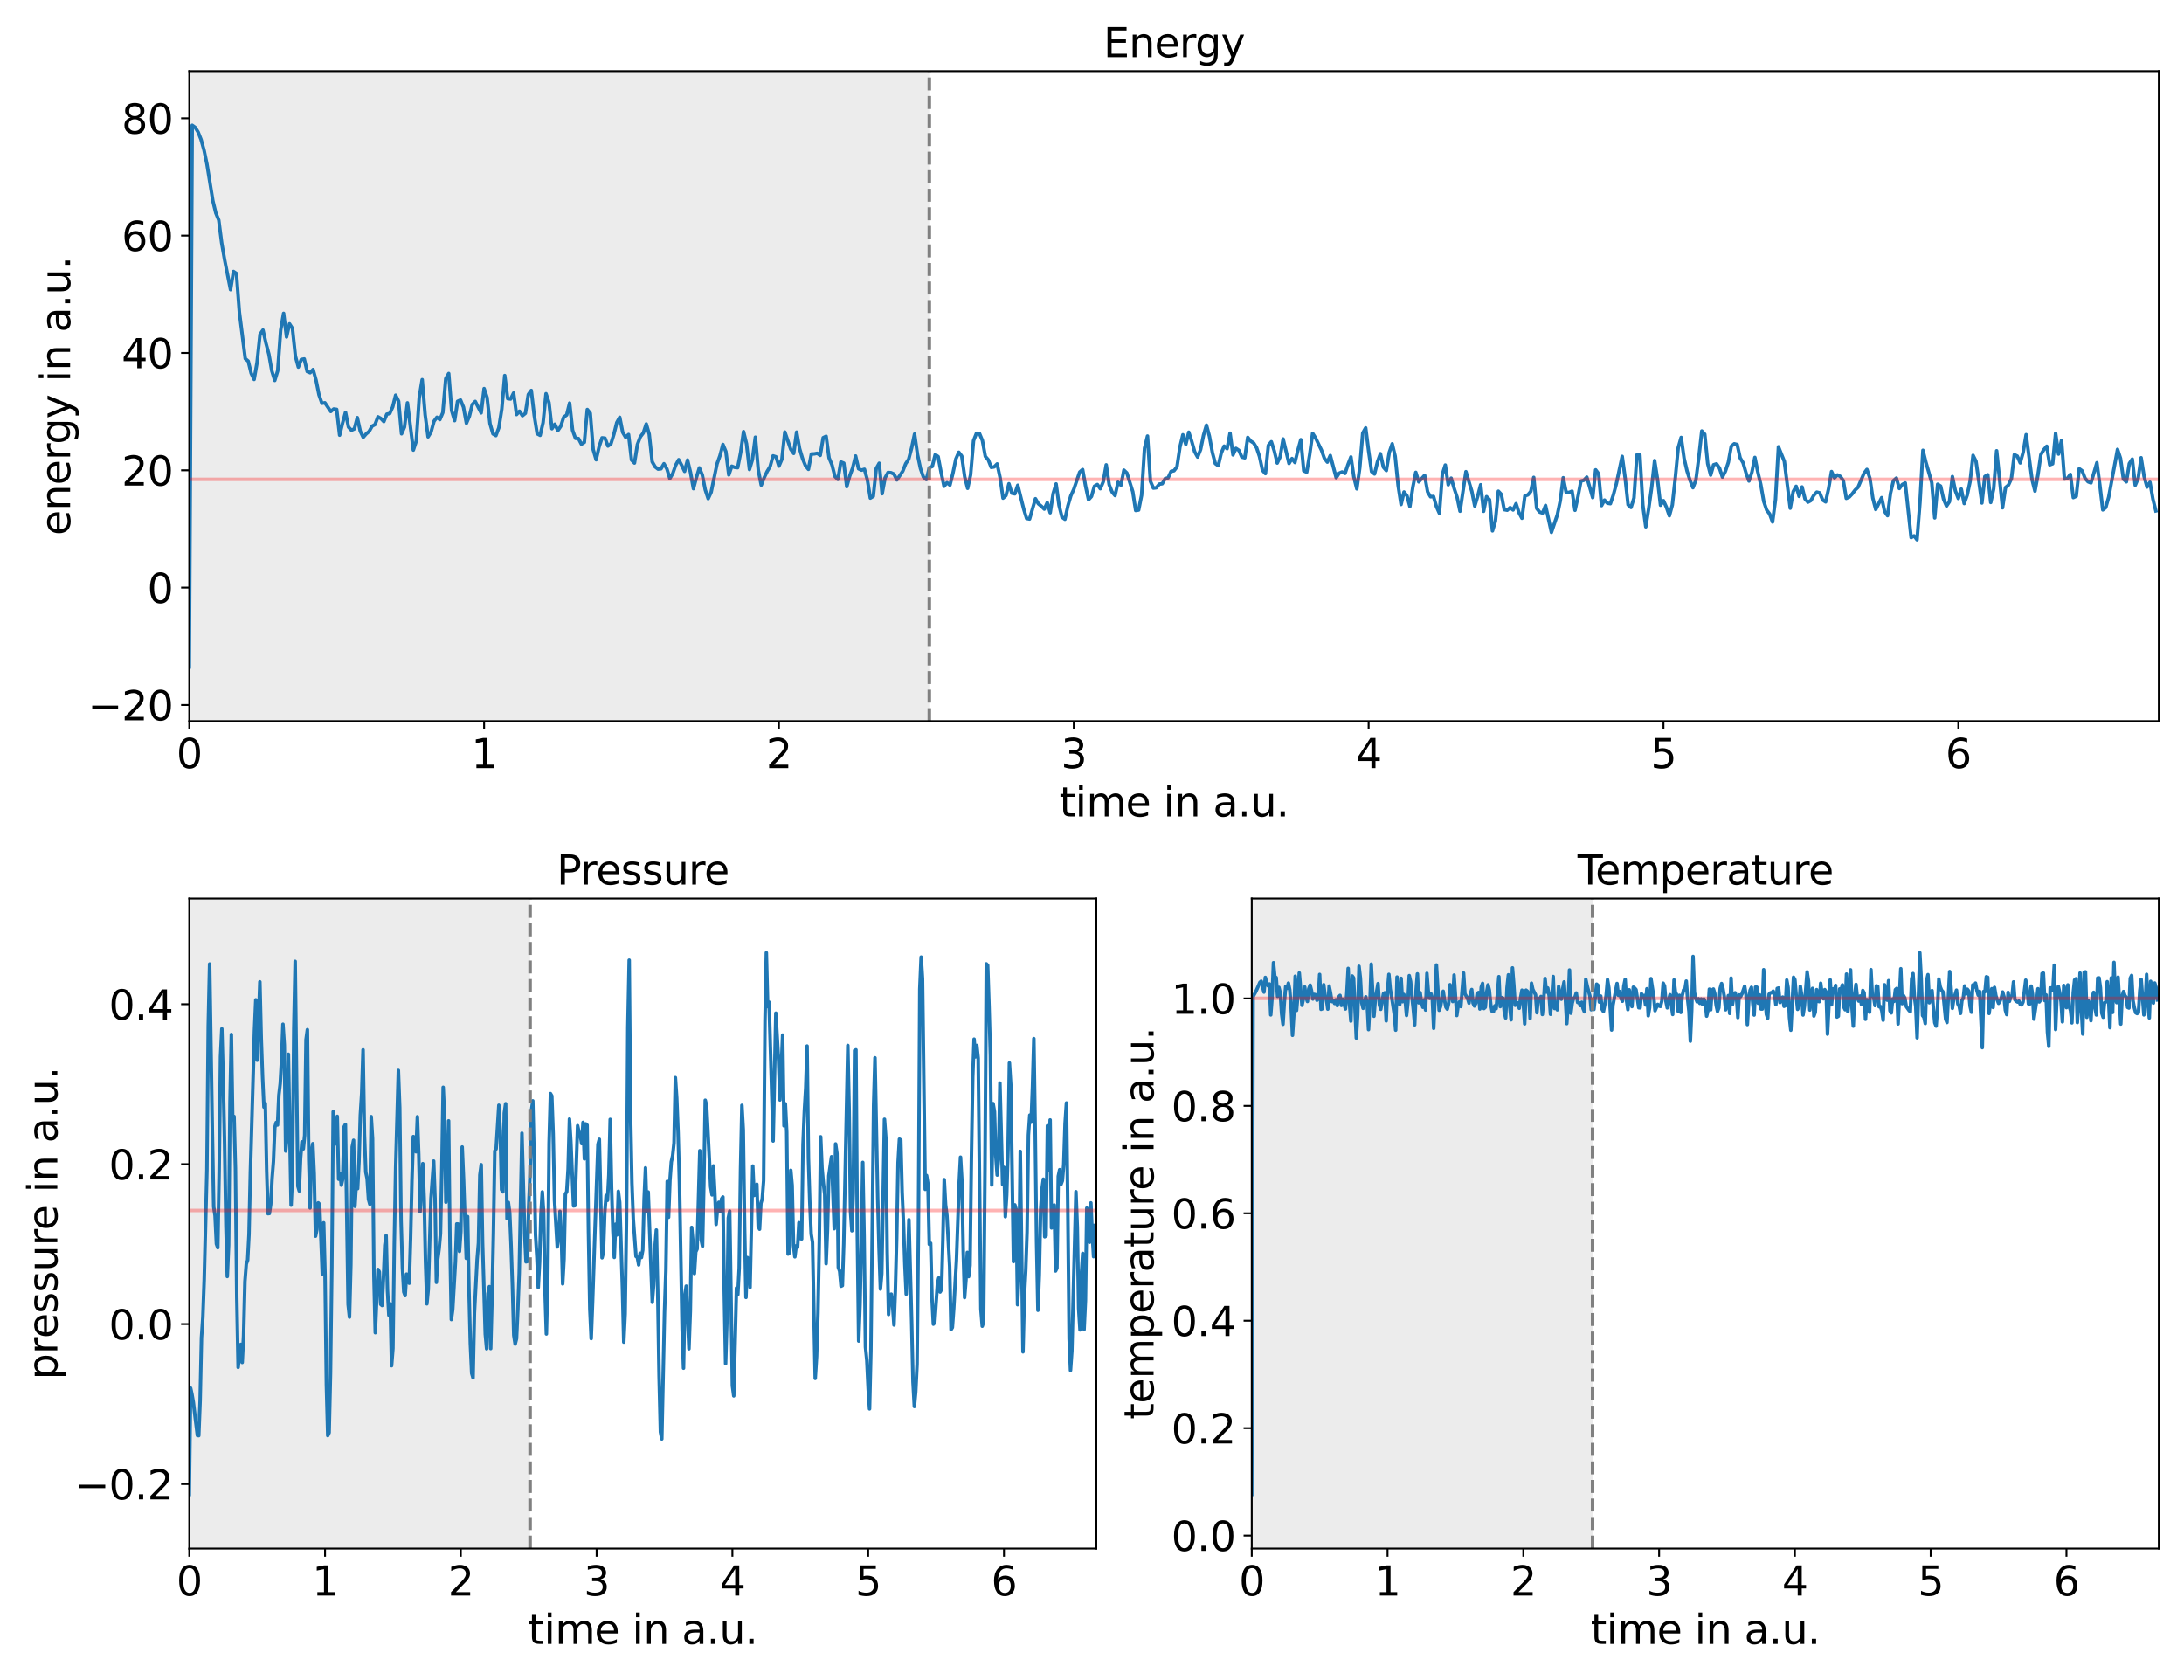 <?xml version="1.0" encoding="utf-8" standalone="no"?>
<!DOCTYPE svg PUBLIC "-//W3C//DTD SVG 1.1//EN"
  "http://www.w3.org/Graphics/SVG/1.1/DTD/svg11.dtd">
<svg xmlns:xlink="http://www.w3.org/1999/xlink" width="936pt" height="720pt" viewBox="0 0 936 720" xmlns="http://www.w3.org/2000/svg" version="1.1">
 <defs>
  <style type="text/css">*{stroke-linejoin: round; stroke-linecap: butt}</style>
 </defs>
 <g id="figure_1">
  <g id="patch_1">
   <path d="M 0 720 
L 936 720 
L 936 0 
L 0 0 
z
" style="fill: #ffffff"/>
  </g>
  <g id="axes_1">
   <g id="patch_2">
    <path d="M 81.11 309.04 
L 925.2 309.04 
L 925.2 30.48 
L 81.11 30.48 
z
" style="fill: #ffffff"/>
   </g>
   <g id="patch_3">
    <path d="M 81.11 309.04 
L 81.11 30.48 
L 398.276 30.48 
L 398.276 309.04 
z
" clip-path="url(#pe5684f2978)" style="fill: #808080; opacity: 0.15"/>
   </g>
   <g id="matplotlib.axis_1">
    <g id="xtick_1">
     <g id="line2d_1">
      <defs>
       <path id="m9d0af9ebd9" d="M 0 0 
L 0 3.5 
" style="stroke: #000000; stroke-width: 0.8"/>
      </defs>
      <g>
       <use xlink:href="#m9d0af9ebd9" x="81.11" y="309.04" style="stroke: #000000; stroke-width: 0.8"/>
      </g>
     </g>
     <g id="text_1">
      <!-- 0 -->
      <g transform="translate(75.613 329.17) scale(0.173 -0.173)">
       <defs>
        <path id="DejaVuSans-30" d="M 2034 4250 
Q 1547 4250 1301 3770 
Q 1056 3291 1056 2328 
Q 1056 1369 1301 889 
Q 1547 409 2034 409 
Q 2525 409 2770 889 
Q 3016 1369 3016 2328 
Q 3016 3291 2770 3770 
Q 2525 4250 2034 4250 
z
M 2034 4750 
Q 2819 4750 3233 4129 
Q 3647 3509 3647 2328 
Q 3647 1150 3233 529 
Q 2819 -91 2034 -91 
Q 1250 -91 836 529 
Q 422 1150 422 2328 
Q 422 3509 836 4129 
Q 1250 4750 2034 4750 
z
" transform="scale(0.016)"/>
       </defs>
       <use xlink:href="#DejaVuSans-30"/>
      </g>
     </g>
    </g>
    <g id="xtick_2">
     <g id="line2d_2">
      <g>
       <use xlink:href="#m9d0af9ebd9" x="207.471" y="309.04" style="stroke: #000000; stroke-width: 0.8"/>
      </g>
     </g>
     <g id="text_2">
      <!-- 1 -->
      <g transform="translate(201.974 329.17) scale(0.173 -0.173)">
       <defs>
        <path id="DejaVuSans-31" d="M 794 531 
L 1825 531 
L 1825 4091 
L 703 3866 
L 703 4441 
L 1819 4666 
L 2450 4666 
L 2450 531 
L 3481 531 
L 3481 0 
L 794 0 
L 794 531 
z
" transform="scale(0.016)"/>
       </defs>
       <use xlink:href="#DejaVuSans-31"/>
      </g>
     </g>
    </g>
    <g id="xtick_3">
     <g id="line2d_3">
      <g>
       <use xlink:href="#m9d0af9ebd9" x="333.832" y="309.04" style="stroke: #000000; stroke-width: 0.8"/>
      </g>
     </g>
     <g id="text_3">
      <!-- 2 -->
      <g transform="translate(328.334 329.17) scale(0.173 -0.173)">
       <defs>
        <path id="DejaVuSans-32" d="M 1228 531 
L 3431 531 
L 3431 0 
L 469 0 
L 469 531 
Q 828 903 1448 1529 
Q 2069 2156 2228 2338 
Q 2531 2678 2651 2914 
Q 2772 3150 2772 3378 
Q 2772 3750 2511 3984 
Q 2250 4219 1831 4219 
Q 1534 4219 1204 4116 
Q 875 4013 500 3803 
L 500 4441 
Q 881 4594 1212 4672 
Q 1544 4750 1819 4750 
Q 2544 4750 2975 4387 
Q 3406 4025 3406 3419 
Q 3406 3131 3298 2873 
Q 3191 2616 2906 2266 
Q 2828 2175 2409 1742 
Q 1991 1309 1228 531 
z
" transform="scale(0.016)"/>
       </defs>
       <use xlink:href="#DejaVuSans-32"/>
      </g>
     </g>
    </g>
    <g id="xtick_4">
     <g id="line2d_4">
      <g>
       <use xlink:href="#m9d0af9ebd9" x="460.192" y="309.04" style="stroke: #000000; stroke-width: 0.8"/>
      </g>
     </g>
     <g id="text_4">
      <!-- 3 -->
      <g transform="translate(454.695 329.17) scale(0.173 -0.173)">
       <defs>
        <path id="DejaVuSans-33" d="M 2597 2516 
Q 3050 2419 3304 2112 
Q 3559 1806 3559 1356 
Q 3559 666 3084 287 
Q 2609 -91 1734 -91 
Q 1441 -91 1130 -33 
Q 819 25 488 141 
L 488 750 
Q 750 597 1062 519 
Q 1375 441 1716 441 
Q 2309 441 2620 675 
Q 2931 909 2931 1356 
Q 2931 1769 2642 2001 
Q 2353 2234 1838 2234 
L 1294 2234 
L 1294 2753 
L 1863 2753 
Q 2328 2753 2575 2939 
Q 2822 3125 2822 3475 
Q 2822 3834 2567 4026 
Q 2313 4219 1838 4219 
Q 1578 4219 1281 4162 
Q 984 4106 628 3988 
L 628 4550 
Q 988 4650 1302 4700 
Q 1616 4750 1894 4750 
Q 2613 4750 3031 4423 
Q 3450 4097 3450 3541 
Q 3450 3153 3228 2886 
Q 3006 2619 2597 2516 
z
" transform="scale(0.016)"/>
       </defs>
       <use xlink:href="#DejaVuSans-33"/>
      </g>
     </g>
    </g>
    <g id="xtick_5">
     <g id="line2d_5">
      <g>
       <use xlink:href="#m9d0af9ebd9" x="586.553" y="309.04" style="stroke: #000000; stroke-width: 0.8"/>
      </g>
     </g>
     <g id="text_5">
      <!-- 4 -->
      <g transform="translate(581.056 329.17) scale(0.173 -0.173)">
       <defs>
        <path id="DejaVuSans-34" d="M 2419 4116 
L 825 1625 
L 2419 1625 
L 2419 4116 
z
M 2253 4666 
L 3047 4666 
L 3047 1625 
L 3713 1625 
L 3713 1100 
L 3047 1100 
L 3047 0 
L 2419 0 
L 2419 1100 
L 313 1100 
L 313 1709 
L 2253 4666 
z
" transform="scale(0.016)"/>
       </defs>
       <use xlink:href="#DejaVuSans-34"/>
      </g>
     </g>
    </g>
    <g id="xtick_6">
     <g id="line2d_6">
      <g>
       <use xlink:href="#m9d0af9ebd9" x="712.914" y="309.04" style="stroke: #000000; stroke-width: 0.8"/>
      </g>
     </g>
     <g id="text_6">
      <!-- 5 -->
      <g transform="translate(707.417 329.17) scale(0.173 -0.173)">
       <defs>
        <path id="DejaVuSans-35" d="M 691 4666 
L 3169 4666 
L 3169 4134 
L 1269 4134 
L 1269 2991 
Q 1406 3038 1543 3061 
Q 1681 3084 1819 3084 
Q 2600 3084 3056 2656 
Q 3513 2228 3513 1497 
Q 3513 744 3044 326 
Q 2575 -91 1722 -91 
Q 1428 -91 1123 -41 
Q 819 9 494 109 
L 494 744 
Q 775 591 1075 516 
Q 1375 441 1709 441 
Q 2250 441 2565 725 
Q 2881 1009 2881 1497 
Q 2881 1984 2565 2268 
Q 2250 2553 1709 2553 
Q 1456 2553 1204 2497 
Q 953 2441 691 2322 
L 691 4666 
z
" transform="scale(0.016)"/>
       </defs>
       <use xlink:href="#DejaVuSans-35"/>
      </g>
     </g>
    </g>
    <g id="xtick_7">
     <g id="line2d_7">
      <g>
       <use xlink:href="#m9d0af9ebd9" x="839.275" y="309.04" style="stroke: #000000; stroke-width: 0.8"/>
      </g>
     </g>
     <g id="text_7">
      <!-- 6 -->
      <g transform="translate(833.777 329.17) scale(0.173 -0.173)">
       <defs>
        <path id="DejaVuSans-36" d="M 2113 2584 
Q 1688 2584 1439 2293 
Q 1191 2003 1191 1497 
Q 1191 994 1439 701 
Q 1688 409 2113 409 
Q 2538 409 2786 701 
Q 3034 994 3034 1497 
Q 3034 2003 2786 2293 
Q 2538 2584 2113 2584 
z
M 3366 4563 
L 3366 3988 
Q 3128 4100 2886 4159 
Q 2644 4219 2406 4219 
Q 1781 4219 1451 3797 
Q 1122 3375 1075 2522 
Q 1259 2794 1537 2939 
Q 1816 3084 2150 3084 
Q 2853 3084 3261 2657 
Q 3669 2231 3669 1497 
Q 3669 778 3244 343 
Q 2819 -91 2113 -91 
Q 1303 -91 875 529 
Q 447 1150 447 2328 
Q 447 3434 972 4092 
Q 1497 4750 2381 4750 
Q 2619 4750 2861 4703 
Q 3103 4656 3366 4563 
z
" transform="scale(0.016)"/>
       </defs>
       <use xlink:href="#DejaVuSans-36"/>
      </g>
     </g>
    </g>
    <g id="text_8">
     <!-- time in a.u. -->
     <g transform="translate(454.006 349.894) scale(0.173 -0.173)">
      <defs>
       <path id="DejaVuSans-74" d="M 1172 4494 
L 1172 3500 
L 2356 3500 
L 2356 3053 
L 1172 3053 
L 1172 1153 
Q 1172 725 1289 603 
Q 1406 481 1766 481 
L 2356 481 
L 2356 0 
L 1766 0 
Q 1100 0 847 248 
Q 594 497 594 1153 
L 594 3053 
L 172 3053 
L 172 3500 
L 594 3500 
L 594 4494 
L 1172 4494 
z
" transform="scale(0.016)"/>
       <path id="DejaVuSans-69" d="M 603 3500 
L 1178 3500 
L 1178 0 
L 603 0 
L 603 3500 
z
M 603 4863 
L 1178 4863 
L 1178 4134 
L 603 4134 
L 603 4863 
z
" transform="scale(0.016)"/>
       <path id="DejaVuSans-6d" d="M 3328 2828 
Q 3544 3216 3844 3400 
Q 4144 3584 4550 3584 
Q 5097 3584 5394 3201 
Q 5691 2819 5691 2113 
L 5691 0 
L 5113 0 
L 5113 2094 
Q 5113 2597 4934 2840 
Q 4756 3084 4391 3084 
Q 3944 3084 3684 2787 
Q 3425 2491 3425 1978 
L 3425 0 
L 2847 0 
L 2847 2094 
Q 2847 2600 2669 2842 
Q 2491 3084 2119 3084 
Q 1678 3084 1418 2786 
Q 1159 2488 1159 1978 
L 1159 0 
L 581 0 
L 581 3500 
L 1159 3500 
L 1159 2956 
Q 1356 3278 1631 3431 
Q 1906 3584 2284 3584 
Q 2666 3584 2933 3390 
Q 3200 3197 3328 2828 
z
" transform="scale(0.016)"/>
       <path id="DejaVuSans-65" d="M 3597 1894 
L 3597 1613 
L 953 1613 
Q 991 1019 1311 708 
Q 1631 397 2203 397 
Q 2534 397 2845 478 
Q 3156 559 3463 722 
L 3463 178 
Q 3153 47 2828 -22 
Q 2503 -91 2169 -91 
Q 1331 -91 842 396 
Q 353 884 353 1716 
Q 353 2575 817 3079 
Q 1281 3584 2069 3584 
Q 2775 3584 3186 3129 
Q 3597 2675 3597 1894 
z
M 3022 2063 
Q 3016 2534 2758 2815 
Q 2500 3097 2075 3097 
Q 1594 3097 1305 2825 
Q 1016 2553 972 2059 
L 3022 2063 
z
" transform="scale(0.016)"/>
       <path id="DejaVuSans-20" transform="scale(0.016)"/>
       <path id="DejaVuSans-6e" d="M 3513 2113 
L 3513 0 
L 2938 0 
L 2938 2094 
Q 2938 2591 2744 2837 
Q 2550 3084 2163 3084 
Q 1697 3084 1428 2787 
Q 1159 2491 1159 1978 
L 1159 0 
L 581 0 
L 581 3500 
L 1159 3500 
L 1159 2956 
Q 1366 3272 1645 3428 
Q 1925 3584 2291 3584 
Q 2894 3584 3203 3211 
Q 3513 2838 3513 2113 
z
" transform="scale(0.016)"/>
       <path id="DejaVuSans-61" d="M 2194 1759 
Q 1497 1759 1228 1600 
Q 959 1441 959 1056 
Q 959 750 1161 570 
Q 1363 391 1709 391 
Q 2188 391 2477 730 
Q 2766 1069 2766 1631 
L 2766 1759 
L 2194 1759 
z
M 3341 1997 
L 3341 0 
L 2766 0 
L 2766 531 
Q 2569 213 2275 61 
Q 1981 -91 1556 -91 
Q 1019 -91 701 211 
Q 384 513 384 1019 
Q 384 1609 779 1909 
Q 1175 2209 1959 2209 
L 2766 2209 
L 2766 2266 
Q 2766 2663 2505 2880 
Q 2244 3097 1772 3097 
Q 1472 3097 1187 3025 
Q 903 2953 641 2809 
L 641 3341 
Q 956 3463 1253 3523 
Q 1550 3584 1831 3584 
Q 2591 3584 2966 3190 
Q 3341 2797 3341 1997 
z
" transform="scale(0.016)"/>
       <path id="DejaVuSans-2e" d="M 684 794 
L 1344 794 
L 1344 0 
L 684 0 
L 684 794 
z
" transform="scale(0.016)"/>
       <path id="DejaVuSans-75" d="M 544 1381 
L 544 3500 
L 1119 3500 
L 1119 1403 
Q 1119 906 1312 657 
Q 1506 409 1894 409 
Q 2359 409 2629 706 
Q 2900 1003 2900 1516 
L 2900 3500 
L 3475 3500 
L 3475 0 
L 2900 0 
L 2900 538 
Q 2691 219 2414 64 
Q 2138 -91 1772 -91 
Q 1169 -91 856 284 
Q 544 659 544 1381 
z
M 1991 3584 
L 1991 3584 
z
" transform="scale(0.016)"/>
      </defs>
      <use xlink:href="#DejaVuSans-74"/>
      <use xlink:href="#DejaVuSans-69" x="39.209"/>
      <use xlink:href="#DejaVuSans-6d" x="66.992"/>
      <use xlink:href="#DejaVuSans-65" x="164.404"/>
      <use xlink:href="#DejaVuSans-20" x="225.928"/>
      <use xlink:href="#DejaVuSans-69" x="257.715"/>
      <use xlink:href="#DejaVuSans-6e" x="285.498"/>
      <use xlink:href="#DejaVuSans-20" x="348.877"/>
      <use xlink:href="#DejaVuSans-61" x="380.664"/>
      <use xlink:href="#DejaVuSans-2e" x="441.943"/>
      <use xlink:href="#DejaVuSans-75" x="473.73"/>
      <use xlink:href="#DejaVuSans-2e" x="537.109"/>
     </g>
    </g>
   </g>
   <g id="matplotlib.axis_2">
    <g id="ytick_1">
     <g id="line2d_8">
      <defs>
       <path id="m55b19e05f1" d="M 0 0 
L -3.5 0 
" style="stroke: #000000; stroke-width: 0.8"/>
      </defs>
      <g>
       <use xlink:href="#m55b19e05f1" x="81.11" y="302.105" style="stroke: #000000; stroke-width: 0.8"/>
      </g>
     </g>
     <g id="text_9">
      <!-- −20 -->
      <g transform="translate(37.641 308.67) scale(0.173 -0.173)">
       <defs>
        <path id="DejaVuSans-2212" d="M 678 2272 
L 4684 2272 
L 4684 1741 
L 678 1741 
L 678 2272 
z
" transform="scale(0.016)"/>
       </defs>
       <use xlink:href="#DejaVuSans-2212"/>
       <use xlink:href="#DejaVuSans-32" x="83.789"/>
       <use xlink:href="#DejaVuSans-30" x="147.412"/>
      </g>
     </g>
    </g>
    <g id="ytick_2">
     <g id="line2d_9">
      <g>
       <use xlink:href="#m55b19e05f1" x="81.11" y="251.822" style="stroke: #000000; stroke-width: 0.8"/>
      </g>
     </g>
     <g id="text_10">
      <!-- 0 -->
      <g transform="translate(63.116 258.387) scale(0.173 -0.173)">
       <use xlink:href="#DejaVuSans-30"/>
      </g>
     </g>
    </g>
    <g id="ytick_3">
     <g id="line2d_10">
      <g>
       <use xlink:href="#m55b19e05f1" x="81.11" y="201.539" style="stroke: #000000; stroke-width: 0.8"/>
      </g>
     </g>
     <g id="text_11">
      <!-- 20 -->
      <g transform="translate(52.121 208.104) scale(0.173 -0.173)">
       <use xlink:href="#DejaVuSans-32"/>
       <use xlink:href="#DejaVuSans-30" x="63.623"/>
      </g>
     </g>
    </g>
    <g id="ytick_4">
     <g id="line2d_11">
      <g>
       <use xlink:href="#m55b19e05f1" x="81.11" y="151.255" style="stroke: #000000; stroke-width: 0.8"/>
      </g>
     </g>
     <g id="text_12">
      <!-- 40 -->
      <g transform="translate(52.121 157.82) scale(0.173 -0.173)">
       <use xlink:href="#DejaVuSans-34"/>
       <use xlink:href="#DejaVuSans-30" x="63.623"/>
      </g>
     </g>
    </g>
    <g id="ytick_5">
     <g id="line2d_12">
      <g>
       <use xlink:href="#m55b19e05f1" x="81.11" y="100.972" style="stroke: #000000; stroke-width: 0.8"/>
      </g>
     </g>
     <g id="text_13">
      <!-- 60 -->
      <g transform="translate(52.121 107.537) scale(0.173 -0.173)">
       <use xlink:href="#DejaVuSans-36"/>
       <use xlink:href="#DejaVuSans-30" x="63.623"/>
      </g>
     </g>
    </g>
    <g id="ytick_6">
     <g id="line2d_13">
      <g>
       <use xlink:href="#m55b19e05f1" x="81.11" y="50.689" style="stroke: #000000; stroke-width: 0.8"/>
      </g>
     </g>
     <g id="text_14">
      <!-- 80 -->
      <g transform="translate(52.121 57.254) scale(0.173 -0.173)">
       <defs>
        <path id="DejaVuSans-38" d="M 2034 2216 
Q 1584 2216 1326 1975 
Q 1069 1734 1069 1313 
Q 1069 891 1326 650 
Q 1584 409 2034 409 
Q 2484 409 2743 651 
Q 3003 894 3003 1313 
Q 3003 1734 2745 1975 
Q 2488 2216 2034 2216 
z
M 1403 2484 
Q 997 2584 770 2862 
Q 544 3141 544 3541 
Q 544 4100 942 4425 
Q 1341 4750 2034 4750 
Q 2731 4750 3128 4425 
Q 3525 4100 3525 3541 
Q 3525 3141 3298 2862 
Q 3072 2584 2669 2484 
Q 3125 2378 3379 2068 
Q 3634 1759 3634 1313 
Q 3634 634 3220 271 
Q 2806 -91 2034 -91 
Q 1263 -91 848 271 
Q 434 634 434 1313 
Q 434 1759 690 2068 
Q 947 2378 1403 2484 
z
M 1172 3481 
Q 1172 3119 1398 2916 
Q 1625 2713 2034 2713 
Q 2441 2713 2670 2916 
Q 2900 3119 2900 3481 
Q 2900 3844 2670 4047 
Q 2441 4250 2034 4250 
Q 1625 4250 1398 4047 
Q 1172 3844 1172 3481 
z
" transform="scale(0.016)"/>
       </defs>
       <use xlink:href="#DejaVuSans-38"/>
       <use xlink:href="#DejaVuSans-30" x="63.623"/>
      </g>
     </g>
    </g>
    <g id="text_15">
     <!-- energy in a.u. -->
     <g transform="translate(30.047 229.498) rotate(-90) scale(0.173 -0.173)">
      <defs>
       <path id="DejaVuSans-72" d="M 2631 2963 
Q 2534 3019 2420 3045 
Q 2306 3072 2169 3072 
Q 1681 3072 1420 2755 
Q 1159 2438 1159 1844 
L 1159 0 
L 581 0 
L 581 3500 
L 1159 3500 
L 1159 2956 
Q 1341 3275 1631 3429 
Q 1922 3584 2338 3584 
Q 2397 3584 2469 3576 
Q 2541 3569 2628 3553 
L 2631 2963 
z
" transform="scale(0.016)"/>
       <path id="DejaVuSans-67" d="M 2906 1791 
Q 2906 2416 2648 2759 
Q 2391 3103 1925 3103 
Q 1463 3103 1205 2759 
Q 947 2416 947 1791 
Q 947 1169 1205 825 
Q 1463 481 1925 481 
Q 2391 481 2648 825 
Q 2906 1169 2906 1791 
z
M 3481 434 
Q 3481 -459 3084 -895 
Q 2688 -1331 1869 -1331 
Q 1566 -1331 1297 -1286 
Q 1028 -1241 775 -1147 
L 775 -588 
Q 1028 -725 1275 -790 
Q 1522 -856 1778 -856 
Q 2344 -856 2625 -561 
Q 2906 -266 2906 331 
L 2906 616 
Q 2728 306 2450 153 
Q 2172 0 1784 0 
Q 1141 0 747 490 
Q 353 981 353 1791 
Q 353 2603 747 3093 
Q 1141 3584 1784 3584 
Q 2172 3584 2450 3431 
Q 2728 3278 2906 2969 
L 2906 3500 
L 3481 3500 
L 3481 434 
z
" transform="scale(0.016)"/>
       <path id="DejaVuSans-79" d="M 2059 -325 
Q 1816 -950 1584 -1140 
Q 1353 -1331 966 -1331 
L 506 -1331 
L 506 -850 
L 844 -850 
Q 1081 -850 1212 -737 
Q 1344 -625 1503 -206 
L 1606 56 
L 191 3500 
L 800 3500 
L 1894 763 
L 2988 3500 
L 3597 3500 
L 2059 -325 
z
" transform="scale(0.016)"/>
      </defs>
      <use xlink:href="#DejaVuSans-65"/>
      <use xlink:href="#DejaVuSans-6e" x="61.523"/>
      <use xlink:href="#DejaVuSans-65" x="124.902"/>
      <use xlink:href="#DejaVuSans-72" x="186.426"/>
      <use xlink:href="#DejaVuSans-67" x="225.789"/>
      <use xlink:href="#DejaVuSans-79" x="289.266"/>
      <use xlink:href="#DejaVuSans-20" x="348.445"/>
      <use xlink:href="#DejaVuSans-69" x="380.232"/>
      <use xlink:href="#DejaVuSans-6e" x="408.016"/>
      <use xlink:href="#DejaVuSans-20" x="471.395"/>
      <use xlink:href="#DejaVuSans-61" x="503.182"/>
      <use xlink:href="#DejaVuSans-2e" x="564.461"/>
      <use xlink:href="#DejaVuSans-75" x="596.248"/>
      <use xlink:href="#DejaVuSans-2e" x="659.627"/>
     </g>
    </g>
   </g>
   <g id="line2d_14">
    <path d="M 81.11 285.827 
L 82.374 53.693 
L 83.637 54.591 
L 84.901 56.603 
L 86.164 59.787 
L 87.428 64.309 
L 88.692 70.353 
L 91.219 86.021 
L 92.482 91.237 
L 93.746 94.32 
L 95.01 104.135 
L 96.273 111.392 
L 98.801 124.131 
L 100.064 116.34 
L 101.328 117.19 
L 102.591 133.769 
L 105.119 153.713 
L 106.382 154.765 
L 107.646 159.973 
L 108.909 162.602 
L 110.173 155.342 
L 111.437 143.294 
L 112.7 141.452 
L 113.964 147.01 
L 115.227 151.754 
L 116.491 158.943 
L 117.755 163.039 
L 119.018 158.882 
L 120.282 141.507 
L 121.545 134.291 
L 122.809 144.417 
L 124.073 138.791 
L 125.336 140.736 
L 126.6 152.629 
L 127.863 157.321 
L 129.127 154.07 
L 130.391 153.832 
L 131.654 159.214 
L 132.918 159.74 
L 134.182 158.369 
L 135.445 162.931 
L 136.709 169.186 
L 137.972 172.838 
L 139.236 172.608 
L 141.763 176.348 
L 143.027 175.279 
L 144.29 175.456 
L 145.554 186.492 
L 146.818 181.317 
L 148.081 176.707 
L 149.345 183.013 
L 150.608 184.379 
L 151.872 183.796 
L 153.136 178.976 
L 154.399 184.761 
L 155.663 187.403 
L 156.926 185.954 
L 158.19 184.897 
L 159.454 182.638 
L 160.717 181.962 
L 161.981 178.63 
L 163.245 179.346 
L 164.508 180.672 
L 165.772 177.499 
L 167.035 177.217 
L 168.299 174.406 
L 169.563 169.359 
L 170.826 171.949 
L 172.09 185.905 
L 173.353 183.016 
L 174.617 172.645 
L 177.144 192.884 
L 178.408 188.996 
L 179.671 170.359 
L 180.935 162.705 
L 182.199 177.757 
L 183.462 187.209 
L 184.726 185.168 
L 185.989 180.557 
L 187.253 178.812 
L 188.517 179.818 
L 189.78 176.831 
L 191.044 162.265 
L 192.307 160.068 
L 193.571 175.99 
L 194.835 180.268 
L 196.098 172 
L 197.362 171.418 
L 198.626 174.493 
L 199.889 181.377 
L 201.153 178.407 
L 202.416 173.327 
L 203.68 172.038 
L 206.207 176.951 
L 207.471 166.539 
L 208.734 170.318 
L 209.998 181.554 
L 211.262 185.917 
L 212.525 186.678 
L 213.789 183.295 
L 215.052 175.294 
L 216.316 160.941 
L 217.58 170.84 
L 218.843 170.995 
L 220.107 168.438 
L 221.37 177.656 
L 222.634 176.231 
L 223.898 178.157 
L 225.161 177.123 
L 226.425 169.07 
L 227.689 167.323 
L 228.952 178.03 
L 230.216 185.879 
L 231.479 186.563 
L 232.743 181.123 
L 234.007 168.73 
L 235.27 172.512 
L 236.534 183.732 
L 237.797 181.799 
L 239.061 184.555 
L 240.325 182.686 
L 241.588 178.767 
L 242.852 177.85 
L 244.115 172.728 
L 245.379 184.373 
L 246.643 187.87 
L 247.906 187.923 
L 249.17 190.347 
L 250.433 189.555 
L 251.697 175.505 
L 252.961 177.055 
L 254.224 192.652 
L 255.488 197.018 
L 256.751 191.496 
L 258.015 187.641 
L 259.279 187.779 
L 260.542 191.156 
L 261.806 190.25 
L 263.07 186.174 
L 264.333 181.107 
L 265.597 178.831 
L 266.86 185.263 
L 268.124 187.392 
L 269.388 186.204 
L 270.651 197.1 
L 271.915 198.42 
L 273.178 190.503 
L 274.442 187.182 
L 275.706 185.535 
L 276.969 181.689 
L 278.233 186.075 
L 279.496 197.875 
L 280.76 200.043 
L 282.024 201.028 
L 283.287 200.89 
L 284.551 198.732 
L 285.814 200.943 
L 287.078 205.058 
L 288.342 202.847 
L 289.605 199.288 
L 290.869 196.994 
L 292.132 199.364 
L 293.396 201.999 
L 294.66 197.144 
L 295.923 202.441 
L 297.187 209.425 
L 298.451 204.669 
L 299.714 200.499 
L 300.978 203.508 
L 302.241 209.887 
L 303.505 213.702 
L 304.769 210.943 
L 307.296 198.784 
L 308.559 195.272 
L 309.823 190.479 
L 311.087 193.518 
L 312.35 203.517 
L 313.614 199.782 
L 314.877 200.283 
L 316.141 200.418 
L 317.405 193.991 
L 318.668 184.969 
L 319.932 190.15 
L 321.195 201.2 
L 322.459 196.974 
L 323.723 187.364 
L 324.986 201.526 
L 326.25 207.905 
L 327.514 204.691 
L 328.777 202.018 
L 330.041 199.935 
L 331.304 195.361 
L 332.568 195.768 
L 333.832 199.748 
L 335.095 196.82 
L 336.359 185.151 
L 338.886 192.537 
L 340.15 194.314 
L 341.413 185.187 
L 342.677 192.238 
L 343.94 196.501 
L 345.204 199.556 
L 346.468 201.126 
L 347.731 194.568 
L 348.995 194.501 
L 350.258 194.256 
L 351.522 195.155 
L 352.786 187.594 
L 354.049 186.973 
L 355.313 196.238 
L 356.576 199.254 
L 357.84 204.2 
L 359.104 205.447 
L 360.367 197.968 
L 361.631 198.49 
L 362.895 208.567 
L 364.158 203.993 
L 365.422 200.537 
L 366.685 195.414 
L 367.949 200.873 
L 369.213 201.478 
L 370.476 201.103 
L 371.74 205.692 
L 373.003 213.462 
L 374.267 212.684 
L 375.531 200.775 
L 376.794 198.519 
L 378.058 211.586 
L 379.321 204.763 
L 380.585 202.476 
L 381.849 202.573 
L 383.112 203.141 
L 384.376 205.666 
L 386.903 201.888 
L 388.167 198.688 
L 389.43 196.81 
L 390.694 191.998 
L 391.958 186.015 
L 393.221 194.815 
L 394.485 200.786 
L 395.748 204.425 
L 397.012 205.511 
L 398.276 200.407 
L 399.539 199.909 
L 400.803 194.821 
L 402.066 195.688 
L 403.33 202.454 
L 404.594 208.402 
L 405.857 206.848 
L 407.121 207.903 
L 408.384 202.845 
L 409.648 196.711 
L 410.912 193.815 
L 412.175 195.451 
L 413.439 204.315 
L 414.702 209.275 
L 415.966 203.494 
L 417.23 188.847 
L 418.493 185.677 
L 419.757 185.745 
L 421.02 188.755 
L 422.284 195.614 
L 423.548 197.062 
L 424.811 200.296 
L 426.075 200.089 
L 427.339 198.812 
L 428.602 204.658 
L 429.866 213.489 
L 431.129 212.393 
L 432.393 207.319 
L 433.657 211.368 
L 434.92 211.651 
L 436.184 207.965 
L 438.711 218.077 
L 439.975 222.178 
L 441.238 222.428 
L 443.765 213.737 
L 445.029 215.897 
L 446.293 216.935 
L 447.556 218.183 
L 448.82 215.376 
L 450.083 219.743 
L 451.347 211.556 
L 452.611 207.39 
L 453.874 216.585 
L 455.138 221.623 
L 456.402 222.539 
L 457.665 216.791 
L 458.929 212.466 
L 460.192 209.705 
L 462.72 202.311 
L 463.983 201.211 
L 465.247 208.351 
L 466.51 214.159 
L 467.774 212.761 
L 469.038 208.37 
L 470.301 207.641 
L 471.565 209.445 
L 472.828 206.446 
L 474.092 199.21 
L 475.356 207.731 
L 476.619 210.881 
L 477.883 212.377 
L 479.146 206.659 
L 480.41 207.957 
L 481.674 201.473 
L 482.937 202.68 
L 485.464 210.697 
L 486.728 218.772 
L 487.992 218.574 
L 489.255 212.23 
L 490.519 192.067 
L 491.783 186.878 
L 493.046 206.292 
L 494.31 209.185 
L 495.573 209.036 
L 496.837 207.486 
L 498.101 207.302 
L 499.364 205.101 
L 500.628 204.776 
L 501.891 202.025 
L 503.155 201.717 
L 504.419 200.053 
L 505.682 191.641 
L 506.946 186.326 
L 508.209 190.429 
L 509.473 185.232 
L 510.737 189.142 
L 512 193.596 
L 513.264 195.858 
L 514.527 192.669 
L 515.791 186.52 
L 517.055 182.208 
L 518.318 186.954 
L 519.582 193.923 
L 520.846 198.643 
L 522.109 199.577 
L 523.373 194.239 
L 524.636 191.192 
L 525.9 192.282 
L 527.164 185.639 
L 528.427 194.949 
L 529.691 192.149 
L 530.954 192.997 
L 532.218 195.878 
L 533.482 196.199 
L 534.745 187.447 
L 536.009 189.037 
L 537.272 189.839 
L 538.536 191.894 
L 539.8 195.68 
L 541.063 201.535 
L 542.327 202.958 
L 543.59 190.849 
L 544.854 189.309 
L 546.118 193.261 
L 547.381 198.431 
L 548.645 195.736 
L 549.908 188.123 
L 552.436 198.621 
L 553.699 196.497 
L 554.963 198.204 
L 556.227 192.99 
L 557.49 188.419 
L 558.754 201.762 
L 560.017 202.354 
L 561.281 194.867 
L 562.545 185.701 
L 563.808 187.662 
L 566.335 192.914 
L 567.599 196.417 
L 568.863 198.034 
L 570.126 195.198 
L 572.653 204.73 
L 573.917 202.796 
L 575.181 202.25 
L 576.444 202.882 
L 577.708 199.049 
L 578.971 195.824 
L 580.235 204.489 
L 581.499 209.511 
L 582.762 200.416 
L 584.026 185.595 
L 585.29 183.388 
L 586.553 193.326 
L 587.817 202.082 
L 589.08 203.128 
L 590.344 197.945 
L 591.608 194.437 
L 592.871 200.181 
L 594.135 201.654 
L 595.398 193.892 
L 596.662 190.203 
L 597.926 195.498 
L 599.189 207.997 
L 600.453 216.199 
L 601.716 210.846 
L 602.98 212.461 
L 604.244 217.073 
L 605.507 208.753 
L 606.771 202.419 
L 608.034 206.509 
L 610.562 203.684 
L 611.825 210.783 
L 613.089 212.896 
L 614.352 212.756 
L 615.616 217.114 
L 616.88 219.968 
L 618.143 203.269 
L 619.407 199.293 
L 620.671 207.768 
L 621.934 204.917 
L 623.198 209.269 
L 624.461 213.071 
L 625.725 219.08 
L 628.252 202.132 
L 630.779 210.556 
L 632.043 216.876 
L 633.307 212.651 
L 634.57 207.743 
L 635.834 219.114 
L 637.097 212.845 
L 638.361 214.151 
L 639.625 227.505 
L 640.888 223.357 
L 642.152 210.513 
L 643.415 211.856 
L 644.679 218.413 
L 645.943 218.654 
L 647.206 217.526 
L 648.47 218.551 
L 649.734 215.848 
L 650.997 219.725 
L 652.261 222.107 
L 653.524 212.477 
L 654.788 212.098 
L 656.052 210.627 
L 657.315 204.583 
L 658.579 217.843 
L 659.842 219.46 
L 661.106 219.872 
L 662.37 216.605 
L 664.897 228.137 
L 667.424 220.637 
L 668.688 214.599 
L 669.951 204.737 
L 671.215 211.027 
L 672.478 211.037 
L 673.742 210.502 
L 675.006 218.685 
L 676.269 212.839 
L 677.533 206.144 
L 678.796 205.84 
L 680.06 204.475 
L 682.587 213.271 
L 683.851 201.347 
L 685.115 203.017 
L 686.378 216.677 
L 687.642 214.319 
L 688.905 215.652 
L 690.169 215.85 
L 691.433 212.114 
L 692.696 207.422 
L 695.223 195.59 
L 696.487 204.837 
L 697.751 216.329 
L 699.014 217.472 
L 700.278 213.408 
L 701.541 194.938 
L 702.805 194.986 
L 704.069 216.409 
L 705.332 225.776 
L 706.596 217.867 
L 707.859 208.842 
L 709.123 197.364 
L 710.387 205.592 
L 711.65 216.529 
L 712.914 214.567 
L 714.178 217.379 
L 715.441 221.037 
L 716.705 216.435 
L 717.968 204.997 
L 719.232 191.909 
L 720.496 187.466 
L 721.759 196.426 
L 723.023 201.885 
L 724.286 205.838 
L 725.55 209.008 
L 726.814 205.734 
L 728.077 195.98 
L 729.341 184.704 
L 730.604 186.089 
L 731.868 198.708 
L 733.132 203.612 
L 734.395 199.188 
L 735.659 198.778 
L 736.922 200.62 
L 738.186 204.461 
L 739.45 201.953 
L 740.713 198.143 
L 741.977 191.256 
L 743.24 190.187 
L 744.504 190.502 
L 745.768 196.206 
L 747.031 198.317 
L 748.295 202.661 
L 749.559 206.141 
L 750.822 202.303 
L 752.086 196.031 
L 753.349 202.258 
L 754.613 207.633 
L 755.877 214.806 
L 757.14 218.58 
L 758.404 220.25 
L 759.667 223.701 
L 760.931 214.074 
L 762.195 191.482 
L 764.722 197.738 
L 767.249 217.79 
L 768.513 210.701 
L 769.776 208.414 
L 771.04 212.726 
L 772.303 208.693 
L 773.567 213.798 
L 774.831 215.2 
L 776.094 214.51 
L 777.358 212.239 
L 778.621 210.913 
L 779.885 211.225 
L 781.149 214.288 
L 782.412 215.091 
L 783.676 209.435 
L 784.94 202.081 
L 786.203 204.796 
L 787.467 203.532 
L 788.73 204.185 
L 789.994 205.981 
L 791.258 213.573 
L 792.521 213.015 
L 793.785 211.675 
L 795.048 210.009 
L 796.312 208.803 
L 798.839 202.869 
L 800.103 201.178 
L 801.366 204.887 
L 802.63 213.474 
L 803.894 218.358 
L 806.421 213.274 
L 807.684 219.174 
L 808.948 220.987 
L 810.212 211.399 
L 811.475 205.991 
L 812.739 204.884 
L 814.003 209.352 
L 815.266 207.643 
L 816.53 206.97 
L 819.057 230.396 
L 820.321 229.642 
L 821.584 231.331 
L 822.848 215.297 
L 824.111 192.978 
L 825.375 198.061 
L 827.902 206.857 
L 829.166 221.953 
L 830.429 207.524 
L 831.693 208.321 
L 832.957 213.938 
L 834.22 216.862 
L 835.484 214.975 
L 836.747 204.22 
L 838.011 210.325 
L 839.275 213.63 
L 840.538 209.583 
L 841.802 215.801 
L 843.065 212.257 
L 844.329 206.323 
L 845.593 195.133 
L 846.856 197.683 
L 849.384 215.567 
L 850.647 204.211 
L 851.911 203.451 
L 853.174 215.331 
L 854.438 209.451 
L 855.702 193.178 
L 858.229 217.611 
L 859.492 208.944 
L 860.756 207.893 
L 862.02 205.151 
L 863.283 194.84 
L 864.547 195.473 
L 865.81 198.374 
L 867.074 193.793 
L 868.338 186.28 
L 870.865 205.486 
L 872.128 210.496 
L 873.392 203.576 
L 874.656 194.841 
L 875.919 192.697 
L 877.183 191.243 
L 878.447 199.198 
L 879.71 198.738 
L 880.974 185.685 
L 882.237 194.592 
L 883.501 188.709 
L 884.765 205.299 
L 886.028 205.011 
L 887.292 203.292 
L 888.555 213.245 
L 889.819 212.656 
L 891.083 200.866 
L 892.346 201.765 
L 893.61 205.008 
L 894.873 206.453 
L 896.137 206.945 
L 898.664 198.294 
L 899.928 207.832 
L 901.191 218.516 
L 902.455 217.521 
L 903.719 213.035 
L 907.509 192.57 
L 908.773 196.411 
L 910.037 205.329 
L 911.3 206.493 
L 912.564 198.644 
L 913.828 196.748 
L 915.091 207.96 
L 916.355 205.004 
L 917.618 196.165 
L 918.882 204.137 
L 920.146 208.729 
L 921.409 206.672 
L 922.673 213.88 
L 923.936 218.948 
L 923.936 218.948 
" clip-path="url(#pe5684f2978)" style="fill: none; stroke: #1f77b4; stroke-width: 1.5; stroke-linecap: square"/>
   </g>
   <g id="line2d_15">
    <path d="M 398.276 309.04 
L 398.276 30.48 
" clip-path="url(#pe5684f2978)" style="fill: none; stroke-dasharray: 5.55,2.4; stroke-dashoffset: 0; stroke: #808080; stroke-width: 1.5"/>
   </g>
   <g id="line2d_16">
    <path d="M 81.11 205.411 
L 925.2 205.411 
" clip-path="url(#pe5684f2978)" style="fill: none; stroke: #ff0000; stroke-opacity: 0.3; stroke-width: 1.5; stroke-linecap: square"/>
   </g>
   <g id="patch_4">
    <path d="M 81.11 309.04 
L 81.11 30.48 
" style="fill: none; stroke: #000000; stroke-width: 0.8; stroke-linejoin: miter; stroke-linecap: square"/>
   </g>
   <g id="patch_5">
    <path d="M 925.2 309.04 
L 925.2 30.48 
" style="fill: none; stroke: #000000; stroke-width: 0.8; stroke-linejoin: miter; stroke-linecap: square"/>
   </g>
   <g id="patch_6">
    <path d="M 81.11 309.04 
L 925.2 309.04 
" style="fill: none; stroke: #000000; stroke-width: 0.8; stroke-linejoin: miter; stroke-linecap: square"/>
   </g>
   <g id="patch_7">
    <path d="M 81.11 30.48 
L 925.2 30.48 
" style="fill: none; stroke: #000000; stroke-width: 0.8; stroke-linejoin: miter; stroke-linecap: square"/>
   </g>
   <g id="text_16">
    <!-- Energy -->
    <g transform="translate(472.904 24.48) scale(0.173 -0.173)">
     <defs>
      <path id="DejaVuSans-45" d="M 628 4666 
L 3578 4666 
L 3578 4134 
L 1259 4134 
L 1259 2753 
L 3481 2753 
L 3481 2222 
L 1259 2222 
L 1259 531 
L 3634 531 
L 3634 0 
L 628 0 
L 628 4666 
z
" transform="scale(0.016)"/>
     </defs>
     <use xlink:href="#DejaVuSans-45"/>
     <use xlink:href="#DejaVuSans-6e" x="63.184"/>
     <use xlink:href="#DejaVuSans-65" x="126.562"/>
     <use xlink:href="#DejaVuSans-72" x="188.086"/>
     <use xlink:href="#DejaVuSans-67" x="227.449"/>
     <use xlink:href="#DejaVuSans-79" x="290.926"/>
    </g>
   </g>
  </g>
  <g id="axes_2">
   <g id="patch_8">
    <path d="M 81.11 663.64 
L 469.845 663.64 
L 469.845 385.08 
L 81.11 385.08 
z
" style="fill: #ffffff"/>
   </g>
   <g id="patch_9">
    <path d="M 81.11 663.64 
L 81.11 385.08 
L 227.177 385.08 
L 227.177 663.64 
z
" clip-path="url(#pb1669e6f9e)" style="fill: #808080; opacity: 0.15"/>
   </g>
   <g id="matplotlib.axis_3">
    <g id="xtick_8">
     <g id="line2d_17">
      <g>
       <use xlink:href="#m9d0af9ebd9" x="81.11" y="663.64" style="stroke: #000000; stroke-width: 0.8"/>
      </g>
     </g>
     <g id="text_17">
      <!-- 0 -->
      <g transform="translate(75.613 683.77) scale(0.173 -0.173)">
       <use xlink:href="#DejaVuSans-30"/>
      </g>
     </g>
    </g>
    <g id="xtick_9">
     <g id="line2d_18">
      <g>
       <use xlink:href="#m9d0af9ebd9" x="139.304" y="663.64" style="stroke: #000000; stroke-width: 0.8"/>
      </g>
     </g>
     <g id="text_18">
      <!-- 1 -->
      <g transform="translate(133.807 683.77) scale(0.173 -0.173)">
       <use xlink:href="#DejaVuSans-31"/>
      </g>
     </g>
    </g>
    <g id="xtick_10">
     <g id="line2d_19">
      <g>
       <use xlink:href="#m9d0af9ebd9" x="197.498" y="663.64" style="stroke: #000000; stroke-width: 0.8"/>
      </g>
     </g>
     <g id="text_19">
      <!-- 2 -->
      <g transform="translate(192.001 683.77) scale(0.173 -0.173)">
       <use xlink:href="#DejaVuSans-32"/>
      </g>
     </g>
    </g>
    <g id="xtick_11">
     <g id="line2d_20">
      <g>
       <use xlink:href="#m9d0af9ebd9" x="255.692" y="663.64" style="stroke: #000000; stroke-width: 0.8"/>
      </g>
     </g>
     <g id="text_20">
      <!-- 3 -->
      <g transform="translate(250.194 683.77) scale(0.173 -0.173)">
       <use xlink:href="#DejaVuSans-33"/>
      </g>
     </g>
    </g>
    <g id="xtick_12">
     <g id="line2d_21">
      <g>
       <use xlink:href="#m9d0af9ebd9" x="313.885" y="663.64" style="stroke: #000000; stroke-width: 0.8"/>
      </g>
     </g>
     <g id="text_21">
      <!-- 4 -->
      <g transform="translate(308.388 683.77) scale(0.173 -0.173)">
       <use xlink:href="#DejaVuSans-34"/>
      </g>
     </g>
    </g>
    <g id="xtick_13">
     <g id="line2d_22">
      <g>
       <use xlink:href="#m9d0af9ebd9" x="372.079" y="663.64" style="stroke: #000000; stroke-width: 0.8"/>
      </g>
     </g>
     <g id="text_22">
      <!-- 5 -->
      <g transform="translate(366.582 683.77) scale(0.173 -0.173)">
       <use xlink:href="#DejaVuSans-35"/>
      </g>
     </g>
    </g>
    <g id="xtick_14">
     <g id="line2d_23">
      <g>
       <use xlink:href="#m9d0af9ebd9" x="430.273" y="663.64" style="stroke: #000000; stroke-width: 0.8"/>
      </g>
     </g>
     <g id="text_23">
      <!-- 6 -->
      <g transform="translate(424.776 683.77) scale(0.173 -0.173)">
       <use xlink:href="#DejaVuSans-36"/>
      </g>
     </g>
    </g>
    <g id="text_24">
     <!-- time in a.u. -->
     <g transform="translate(226.328 704.494) scale(0.173 -0.173)">
      <use xlink:href="#DejaVuSans-74"/>
      <use xlink:href="#DejaVuSans-69" x="39.209"/>
      <use xlink:href="#DejaVuSans-6d" x="66.992"/>
      <use xlink:href="#DejaVuSans-65" x="164.404"/>
      <use xlink:href="#DejaVuSans-20" x="225.928"/>
      <use xlink:href="#DejaVuSans-69" x="257.715"/>
      <use xlink:href="#DejaVuSans-6e" x="285.498"/>
      <use xlink:href="#DejaVuSans-20" x="348.877"/>
      <use xlink:href="#DejaVuSans-61" x="380.664"/>
      <use xlink:href="#DejaVuSans-2e" x="441.943"/>
      <use xlink:href="#DejaVuSans-75" x="473.73"/>
      <use xlink:href="#DejaVuSans-2e" x="537.109"/>
     </g>
    </g>
   </g>
   <g id="matplotlib.axis_4">
    <g id="ytick_7">
     <g id="line2d_24">
      <g>
       <use xlink:href="#m55b19e05f1" x="81.11" y="635.998" style="stroke: #000000; stroke-width: 0.8"/>
      </g>
     </g>
     <g id="text_25">
      <!-- −0.2 -->
      <g transform="translate(32.149 642.563) scale(0.173 -0.173)">
       <use xlink:href="#DejaVuSans-2212"/>
       <use xlink:href="#DejaVuSans-30" x="83.789"/>
       <use xlink:href="#DejaVuSans-2e" x="147.412"/>
       <use xlink:href="#DejaVuSans-32" x="179.199"/>
      </g>
     </g>
    </g>
    <g id="ytick_8">
     <g id="line2d_25">
      <g>
       <use xlink:href="#m55b19e05f1" x="81.11" y="567.452" style="stroke: #000000; stroke-width: 0.8"/>
      </g>
     </g>
     <g id="text_26">
      <!-- 0.0 -->
      <g transform="translate(46.629 574.018) scale(0.173 -0.173)">
       <use xlink:href="#DejaVuSans-30"/>
       <use xlink:href="#DejaVuSans-2e" x="63.623"/>
       <use xlink:href="#DejaVuSans-30" x="95.41"/>
      </g>
     </g>
    </g>
    <g id="ytick_9">
     <g id="line2d_26">
      <g>
       <use xlink:href="#m55b19e05f1" x="81.11" y="498.907" style="stroke: #000000; stroke-width: 0.8"/>
      </g>
     </g>
     <g id="text_27">
      <!-- 0.2 -->
      <g transform="translate(46.629 505.472) scale(0.173 -0.173)">
       <use xlink:href="#DejaVuSans-30"/>
       <use xlink:href="#DejaVuSans-2e" x="63.623"/>
       <use xlink:href="#DejaVuSans-32" x="95.41"/>
      </g>
     </g>
    </g>
    <g id="ytick_10">
     <g id="line2d_27">
      <g>
       <use xlink:href="#m55b19e05f1" x="81.11" y="430.361" style="stroke: #000000; stroke-width: 0.8"/>
      </g>
     </g>
     <g id="text_28">
      <!-- 0.4 -->
      <g transform="translate(46.629 436.926) scale(0.173 -0.173)">
       <use xlink:href="#DejaVuSans-30"/>
       <use xlink:href="#DejaVuSans-2e" x="63.623"/>
       <use xlink:href="#DejaVuSans-34" x="95.41"/>
      </g>
     </g>
    </g>
    <g id="text_29">
     <!-- pressure in a.u. -->
     <g transform="translate(24.556 591.3) rotate(-90) scale(0.173 -0.173)">
      <defs>
       <path id="DejaVuSans-70" d="M 1159 525 
L 1159 -1331 
L 581 -1331 
L 581 3500 
L 1159 3500 
L 1159 2969 
Q 1341 3281 1617 3432 
Q 1894 3584 2278 3584 
Q 2916 3584 3314 3078 
Q 3713 2572 3713 1747 
Q 3713 922 3314 415 
Q 2916 -91 2278 -91 
Q 1894 -91 1617 61 
Q 1341 213 1159 525 
z
M 3116 1747 
Q 3116 2381 2855 2742 
Q 2594 3103 2138 3103 
Q 1681 3103 1420 2742 
Q 1159 2381 1159 1747 
Q 1159 1113 1420 752 
Q 1681 391 2138 391 
Q 2594 391 2855 752 
Q 3116 1113 3116 1747 
z
" transform="scale(0.016)"/>
       <path id="DejaVuSans-73" d="M 2834 3397 
L 2834 2853 
Q 2591 2978 2328 3040 
Q 2066 3103 1784 3103 
Q 1356 3103 1142 2972 
Q 928 2841 928 2578 
Q 928 2378 1081 2264 
Q 1234 2150 1697 2047 
L 1894 2003 
Q 2506 1872 2764 1633 
Q 3022 1394 3022 966 
Q 3022 478 2636 193 
Q 2250 -91 1575 -91 
Q 1294 -91 989 -36 
Q 684 19 347 128 
L 347 722 
Q 666 556 975 473 
Q 1284 391 1588 391 
Q 1994 391 2212 530 
Q 2431 669 2431 922 
Q 2431 1156 2273 1281 
Q 2116 1406 1581 1522 
L 1381 1569 
Q 847 1681 609 1914 
Q 372 2147 372 2553 
Q 372 3047 722 3315 
Q 1072 3584 1716 3584 
Q 2034 3584 2315 3537 
Q 2597 3491 2834 3397 
z
" transform="scale(0.016)"/>
      </defs>
      <use xlink:href="#DejaVuSans-70"/>
      <use xlink:href="#DejaVuSans-72" x="63.477"/>
      <use xlink:href="#DejaVuSans-65" x="102.34"/>
      <use xlink:href="#DejaVuSans-73" x="163.863"/>
      <use xlink:href="#DejaVuSans-73" x="215.963"/>
      <use xlink:href="#DejaVuSans-75" x="268.062"/>
      <use xlink:href="#DejaVuSans-72" x="331.441"/>
      <use xlink:href="#DejaVuSans-65" x="370.305"/>
      <use xlink:href="#DejaVuSans-20" x="431.828"/>
      <use xlink:href="#DejaVuSans-69" x="463.615"/>
      <use xlink:href="#DejaVuSans-6e" x="491.398"/>
      <use xlink:href="#DejaVuSans-20" x="554.777"/>
      <use xlink:href="#DejaVuSans-61" x="586.564"/>
      <use xlink:href="#DejaVuSans-2e" x="647.844"/>
      <use xlink:href="#DejaVuSans-75" x="679.631"/>
      <use xlink:href="#DejaVuSans-2e" x="743.01"/>
     </g>
    </g>
   </g>
   <g id="line2d_28">
    <path d="M 81.11 640.427 
L 81.692 594.871 
L 82.274 597.564 
L 82.856 600.954 
L 84.02 610.47 
L 84.602 615.179 
L 85.184 615.258 
L 85.766 600.327 
L 86.347 573.288 
L 86.929 564.65 
L 87.511 548.551 
L 88.675 501.562 
L 89.257 439.664 
L 89.839 413.142 
L 91.003 485.28 
L 91.585 517.206 
L 92.167 521.01 
L 92.749 533.069 
L 93.331 534.716 
L 93.913 502.036 
L 94.495 452.827 
L 95.077 440.902 
L 95.658 462.622 
L 96.24 489.311 
L 96.822 525.337 
L 97.404 547.051 
L 97.986 533.538 
L 98.568 472.437 
L 99.15 443.326 
L 99.732 479.856 
L 100.314 478.444 
L 100.896 500.612 
L 101.478 556.128 
L 102.06 585.989 
L 103.224 576.131 
L 103.806 583.883 
L 104.388 572.456 
L 104.969 549.163 
L 105.551 541.672 
L 106.133 540.055 
L 106.715 528.951 
L 107.297 502.423 
L 109.043 441.92 
L 109.625 428.485 
L 110.207 454.371 
L 111.371 420.787 
L 111.953 445.076 
L 112.535 461.65 
L 113.117 474.44 
L 113.699 472.84 
L 114.281 501.726 
L 114.862 520.129 
L 115.444 520.057 
L 116.026 516.09 
L 116.608 504.986 
L 117.19 497.673 
L 117.772 483.285 
L 118.354 481.042 
L 118.936 482.12 
L 119.518 469.272 
L 120.1 464.302 
L 120.682 453.901 
L 121.264 438.936 
L 121.846 447.868 
L 122.428 493.282 
L 123.01 486.982 
L 123.592 451.799 
L 124.755 516.484 
L 125.337 503.919 
L 125.919 440.663 
L 126.501 412.001 
L 127.665 508.358 
L 128.247 510.381 
L 128.829 496.282 
L 129.411 489.353 
L 129.993 492.358 
L 130.575 486.478 
L 131.157 445.505 
L 131.739 441.267 
L 132.321 497.059 
L 132.903 517.676 
L 133.484 493.133 
L 134.066 490.122 
L 134.648 502.937 
L 135.23 529.77 
L 135.812 526.967 
L 136.394 515.475 
L 136.976 516.095 
L 138.14 545.947 
L 138.722 524.037 
L 139.304 546.261 
L 139.886 593.542 
L 140.468 615.246 
L 141.05 613.984 
L 141.632 588.653 
L 142.214 543.156 
L 142.795 476.416 
L 143.377 490.442 
L 143.959 488.628 
L 144.541 478.409 
L 145.123 505.363 
L 145.705 502.914 
L 146.287 507.924 
L 146.869 505.339 
L 147.451 482.936 
L 148.033 481.876 
L 149.197 559.031 
L 149.779 564.464 
L 150.361 541.982 
L 150.943 491.525 
L 151.525 488.671 
L 152.107 516.982 
L 152.688 507.517 
L 153.27 509.388 
L 153.852 497.874 
L 154.434 477.859 
L 155.016 468.625 
L 155.598 449.894 
L 156.18 485.919 
L 156.762 502.304 
L 157.344 505.128 
L 157.926 513.953 
L 158.508 516.105 
L 159.09 478.53 
L 159.672 487.954 
L 160.254 546.897 
L 160.836 571.135 
L 161.999 544.015 
L 162.581 545.075 
L 163.163 558.987 
L 163.745 559.481 
L 164.327 548.101 
L 164.909 533.665 
L 165.491 529.498 
L 166.073 553.111 
L 166.655 563.656 
L 167.237 558.725 
L 167.819 585.289 
L 168.401 577.904 
L 168.983 533.421 
L 169.565 500.5 
L 170.729 458.725 
L 171.31 474.668 
L 171.892 523.003 
L 172.474 543.404 
L 173.056 553.687 
L 173.638 555.25 
L 174.22 546.021 
L 174.802 546.3 
L 175.384 549.929 
L 175.966 530.894 
L 176.548 505.679 
L 177.13 487.076 
L 177.712 487.413 
L 178.294 493.603 
L 178.876 478.569 
L 179.458 494.711 
L 180.04 519.286 
L 181.203 498.67 
L 181.785 513.614 
L 182.367 541.057 
L 182.949 558.77 
L 183.531 552.671 
L 184.695 513.627 
L 185.859 497.568 
L 186.441 513.521 
L 187.023 549.557 
L 187.605 539.512 
L 188.187 535.287 
L 188.769 528.636 
L 189.351 501.073 
L 189.933 465.956 
L 190.514 478.754 
L 191.096 515.218 
L 191.678 507.199 
L 192.26 480.329 
L 192.842 532.46 
L 193.424 565.501 
L 194.006 561.289 
L 195.17 540.894 
L 195.752 524.502 
L 196.334 524.566 
L 196.916 536.275 
L 197.498 527.837 
L 198.08 491.544 
L 198.662 505.123 
L 199.825 539.26 
L 200.407 521.373 
L 200.989 552.676 
L 201.571 575.867 
L 202.153 588.52 
L 202.735 590.482 
L 203.317 562.679 
L 204.481 539.764 
L 205.063 532.609 
L 205.645 503.528 
L 206.227 499.13 
L 206.809 532.537 
L 207.973 571.74 
L 208.555 578.032 
L 209.136 554.397 
L 209.718 551.384 
L 210.3 577.934 
L 210.882 555.618 
L 211.464 528.321 
L 212.046 493.211 
L 212.628 492.346 
L 213.792 473.646 
L 214.374 484.464 
L 214.956 509.887 
L 215.538 510.774 
L 216.12 477.05 
L 216.702 473.001 
L 217.284 522.261 
L 217.866 515.286 
L 218.448 519.716 
L 219.029 533.605 
L 219.611 550.898 
L 220.193 572.249 
L 220.775 576.025 
L 221.357 573.714 
L 221.939 561.139 
L 222.521 545.487 
L 223.685 485.631 
L 224.849 528.664 
L 225.431 540.77 
L 226.013 540.624 
L 226.595 516.561 
L 227.177 502.892 
L 227.759 475.907 
L 228.34 471.765 
L 228.922 496.951 
L 229.504 529.125 
L 230.086 538.75 
L 230.668 551.785 
L 231.25 540.967 
L 231.832 520.311 
L 232.414 510.794 
L 232.996 519.84 
L 233.578 553.52 
L 234.16 571.675 
L 234.742 548.069 
L 235.324 489.823 
L 235.906 468.651 
L 236.488 469.635 
L 237.07 485.79 
L 237.651 514.511 
L 238.815 534.379 
L 239.397 530.305 
L 239.979 519.134 
L 240.561 529.093 
L 241.143 550.212 
L 241.725 539.629 
L 242.307 511.665 
L 242.889 510.709 
L 243.471 501.016 
L 244.053 479.561 
L 244.635 489.066 
L 245.799 516.802 
L 246.381 516.699 
L 247.544 482.415 
L 248.126 485.144 
L 248.708 486.587 
L 249.29 490.117 
L 249.872 480.994 
L 250.454 496.648 
L 251.036 481.636 
L 251.618 482.177 
L 252.2 527.756 
L 252.782 560.971 
L 253.364 573.666 
L 253.946 558.438 
L 255.11 523.688 
L 256.274 490.383 
L 256.855 488.244 
L 258.019 539.028 
L 258.601 536.783 
L 259.183 519.728 
L 259.765 512.327 
L 260.347 514.419 
L 260.929 503.515 
L 261.511 479.717 
L 262.093 508.795 
L 262.675 527.448 
L 263.257 538.873 
L 263.839 524.623 
L 264.421 529.236 
L 265.003 510.546 
L 265.585 515.256 
L 266.748 551.624 
L 267.33 575.166 
L 267.912 563.078 
L 268.494 522.747 
L 269.076 440.266 
L 269.658 411.486 
L 270.24 477.871 
L 270.822 506.919 
L 271.404 522.421 
L 272.568 538.439 
L 273.15 538.83 
L 273.732 542.087 
L 274.314 537.095 
L 274.896 538.909 
L 275.478 535.675 
L 276.059 513.765 
L 276.641 500.485 
L 277.223 519.169 
L 277.805 510.826 
L 279.551 558.121 
L 280.133 550.77 
L 280.715 534.368 
L 281.297 527.134 
L 281.879 553.374 
L 282.461 589.454 
L 283.043 613.669 
L 283.625 616.671 
L 284.789 562.31 
L 285.37 544.62 
L 285.952 506.283 
L 286.534 521.663 
L 287.116 505.884 
L 287.698 497.931 
L 288.28 495.239 
L 288.862 489.81 
L 289.444 461.81 
L 290.026 470.58 
L 290.608 485.316 
L 291.19 506.962 
L 292.354 569.633 
L 292.936 586.343 
L 293.518 554.973 
L 294.1 551.173 
L 295.263 578.042 
L 295.845 561.958 
L 296.427 526.002 
L 297.009 532.455 
L 297.591 545.77 
L 298.173 536.51 
L 298.755 535.253 
L 299.919 493.141 
L 300.501 531.331 
L 301.083 534.081 
L 301.665 506.312 
L 302.247 471.505 
L 302.829 473.86 
L 303.992 496.559 
L 304.574 508.604 
L 305.156 512.065 
L 305.738 499.651 
L 306.32 510.523 
L 306.902 524.711 
L 307.484 518.056 
L 308.066 515.243 
L 308.648 519.21 
L 309.23 513.81 
L 309.812 512.957 
L 310.394 553.444 
L 310.976 584.426 
L 311.558 565.075 
L 312.14 521.964 
L 312.722 519.017 
L 313.885 593.858 
L 314.467 598.211 
L 315.631 551.98 
L 316.213 554.777 
L 316.795 543.478 
L 317.377 501.144 
L 317.959 473.686 
L 318.541 484.205 
L 319.123 526.453 
L 319.705 556.016 
L 320.287 538.929 
L 320.869 539.931 
L 321.451 551.744 
L 322.615 499.699 
L 323.196 512.306 
L 323.778 511.951 
L 324.36 507.511 
L 324.942 525.482 
L 325.524 526.777 
L 326.106 515.668 
L 326.688 513.614 
L 327.27 505.999 
L 327.852 437.461 
L 328.434 408.293 
L 329.016 431.41 
L 329.598 429.474 
L 331.344 488.973 
L 332.507 434.185 
L 333.671 454.665 
L 334.253 471.391 
L 335.417 443.572 
L 335.999 482.479 
L 336.581 473.014 
L 337.163 485.079 
L 337.745 537.438 
L 338.327 536.932 
L 338.909 501.512 
L 339.491 507.977 
L 340.073 533.725 
L 340.655 538.619 
L 341.237 533.898 
L 341.819 534.586 
L 342.4 523.989 
L 342.982 530.771 
L 343.564 530.954 
L 344.146 490.378 
L 344.728 476.097 
L 345.31 466.323 
L 345.892 448.282 
L 346.474 496.458 
L 347.056 515.229 
L 347.638 528.843 
L 348.22 532.408 
L 349.384 590.735 
L 349.966 581.377 
L 350.548 562.664 
L 351.13 531.542 
L 351.711 487.176 
L 352.293 500.533 
L 352.875 507.114 
L 353.457 511.832 
L 354.039 541.573 
L 354.621 527.287 
L 355.203 503.914 
L 356.367 495.716 
L 357.531 526.561 
L 358.113 490.229 
L 358.695 494.353 
L 359.277 543.159 
L 359.859 544.8 
L 360.441 551.22 
L 361.022 550.94 
L 361.604 533.017 
L 362.768 476.145 
L 363.35 448.029 
L 363.932 475.818 
L 364.514 519.268 
L 365.096 527.455 
L 365.678 511.563 
L 366.26 450.201 
L 366.842 449.901 
L 367.424 528.362 
L 368.006 574.703 
L 368.588 559.128 
L 369.17 532.135 
L 369.752 498.147 
L 370.333 529.628 
L 370.915 577.284 
L 371.497 583.005 
L 372.079 595.195 
L 372.661 603.786 
L 373.243 578.977 
L 374.407 473.607 
L 374.989 453.333 
L 376.153 513.198 
L 376.735 535.062 
L 377.317 552.444 
L 377.899 545.821 
L 379.063 479.663 
L 379.645 487.661 
L 380.226 536.563 
L 380.808 563.329 
L 381.39 554.886 
L 381.972 554.605 
L 382.554 559.653 
L 383.136 567.83 
L 383.718 553.14 
L 384.3 530.418 
L 384.882 498.244 
L 385.464 488.182 
L 386.046 488.528 
L 386.628 510.851 
L 387.21 524.184 
L 387.792 541.913 
L 388.374 554.624 
L 388.956 543.309 
L 389.537 522.709 
L 390.701 566.054 
L 391.283 592.214 
L 391.865 602.768 
L 392.447 596.499 
L 393.029 584.677 
L 393.611 526.365 
L 394.193 423.831 
L 394.775 410.155 
L 395.357 419.469 
L 396.521 509.699 
L 397.103 503.751 
L 397.685 507.372 
L 398.267 533.244 
L 398.848 532.78 
L 399.43 556.408 
L 400.012 567.481 
L 400.594 566.88 
L 401.758 550.203 
L 402.34 547.657 
L 402.922 553.691 
L 403.504 552.672 
L 404.086 531.362 
L 404.668 505.537 
L 405.25 516.285 
L 405.832 520.926 
L 406.996 542.795 
L 407.578 569.84 
L 408.16 568.902 
L 408.741 560.95 
L 409.905 540.086 
L 411.069 507.063 
L 411.651 495.904 
L 412.233 505.807 
L 412.815 536.176 
L 413.397 556.075 
L 413.979 548.633 
L 414.561 536.712 
L 415.143 547.092 
L 415.725 542.265 
L 416.307 496.794 
L 416.889 461.617 
L 417.471 445.328 
L 418.052 452.948 
L 418.634 448.03 
L 419.216 453.458 
L 420.38 561.054 
L 420.962 568.346 
L 421.544 566.627 
L 422.126 501.875 
L 422.708 413.074 
L 423.29 413.707 
L 423.872 431.304 
L 424.454 452.401 
L 425.036 507.838 
L 425.618 472.945 
L 426.2 476.399 
L 426.782 495.471 
L 427.363 503.565 
L 427.945 496.516 
L 428.527 464.142 
L 429.691 507.622 
L 430.273 500.263 
L 430.855 521.415 
L 431.437 512.175 
L 432.019 492.342 
L 432.601 455.532 
L 433.183 464.912 
L 434.347 540.683 
L 434.929 516.344 
L 435.511 518.399 
L 436.093 559.132 
L 436.674 544.887 
L 437.256 493.431 
L 438.42 579.34 
L 439.002 555.331 
L 439.584 544.741 
L 440.166 528.032 
L 440.748 486.47 
L 441.33 477.88 
L 441.912 480.943 
L 442.494 465.798 
L 443.076 445.1 
L 443.658 484.666 
L 444.24 532.158 
L 444.822 561.532 
L 445.404 546.547 
L 445.986 518.359 
L 446.567 509.609 
L 447.149 505.333 
L 447.731 530.031 
L 448.313 529.607 
L 448.895 482.451 
L 449.477 501.555 
L 450.059 479.949 
L 450.641 526.232 
L 451.223 525.875 
L 451.805 516.408 
L 452.387 544.676 
L 452.969 543.492 
L 453.551 504.076 
L 454.133 501.267 
L 454.715 507.558 
L 455.297 506.011 
L 455.878 499.129 
L 456.46 481.465 
L 457.042 472.677 
L 457.624 518.047 
L 458.206 573.754 
L 458.788 587.296 
L 459.37 578.978 
L 461.116 510.702 
L 461.698 525.864 
L 462.28 560.786 
L 462.862 569.939 
L 463.444 546.156 
L 464.026 537.152 
L 464.608 569.785 
L 465.189 557.438 
L 465.771 517.707 
L 466.353 528.187 
L 466.935 532.377 
L 467.517 515.493 
L 468.099 528.91 
L 468.681 538.545 
L 469.263 525.176 
L 469.263 525.176 
" clip-path="url(#pb1669e6f9e)" style="fill: none; stroke: #1f77b4; stroke-width: 1.5; stroke-linecap: square"/>
   </g>
   <g id="line2d_29">
    <path d="M 227.177 663.64 
L 227.177 385.08 
" clip-path="url(#pb1669e6f9e)" style="fill: none; stroke-dasharray: 5.55,2.4; stroke-dashoffset: 0; stroke: #808080; stroke-width: 1.5"/>
   </g>
   <g id="line2d_30">
    <path d="M 81.11 518.746 
L 469.845 518.746 
" clip-path="url(#pb1669e6f9e)" style="fill: none; stroke: #ff0000; stroke-opacity: 0.3; stroke-width: 1.5; stroke-linecap: square"/>
   </g>
   <g id="patch_10">
    <path d="M 81.11 663.64 
L 81.11 385.08 
" style="fill: none; stroke: #000000; stroke-width: 0.8; stroke-linejoin: miter; stroke-linecap: square"/>
   </g>
   <g id="patch_11">
    <path d="M 469.845 663.64 
L 469.845 385.08 
" style="fill: none; stroke: #000000; stroke-width: 0.8; stroke-linejoin: miter; stroke-linecap: square"/>
   </g>
   <g id="patch_12">
    <path d="M 81.11 663.64 
L 469.845 663.64 
" style="fill: none; stroke: #000000; stroke-width: 0.8; stroke-linejoin: miter; stroke-linecap: square"/>
   </g>
   <g id="patch_13">
    <path d="M 81.11 385.08 
L 469.845 385.08 
" style="fill: none; stroke: #000000; stroke-width: 0.8; stroke-linejoin: miter; stroke-linecap: square"/>
   </g>
   <g id="text_30">
    <!-- Pressure -->
    <g transform="translate(238.594 379.08) scale(0.173 -0.173)">
     <defs>
      <path id="DejaVuSans-50" d="M 1259 4147 
L 1259 2394 
L 2053 2394 
Q 2494 2394 2734 2622 
Q 2975 2850 2975 3272 
Q 2975 3691 2734 3919 
Q 2494 4147 2053 4147 
L 1259 4147 
z
M 628 4666 
L 2053 4666 
Q 2838 4666 3239 4311 
Q 3641 3956 3641 3272 
Q 3641 2581 3239 2228 
Q 2838 1875 2053 1875 
L 1259 1875 
L 1259 0 
L 628 0 
L 628 4666 
z
" transform="scale(0.016)"/>
     </defs>
     <use xlink:href="#DejaVuSans-50"/>
     <use xlink:href="#DejaVuSans-72" x="58.553"/>
     <use xlink:href="#DejaVuSans-65" x="97.416"/>
     <use xlink:href="#DejaVuSans-73" x="158.939"/>
     <use xlink:href="#DejaVuSans-73" x="211.039"/>
     <use xlink:href="#DejaVuSans-75" x="263.139"/>
     <use xlink:href="#DejaVuSans-72" x="326.518"/>
     <use xlink:href="#DejaVuSans-65" x="365.381"/>
    </g>
   </g>
  </g>
  <g id="axes_3">
   <g id="patch_14">
    <path d="M 536.465 663.64 
L 925.2 663.64 
L 925.2 385.08 
L 536.465 385.08 
z
" style="fill: #ffffff"/>
   </g>
   <g id="patch_15">
    <path d="M 536.465 663.64 
L 536.465 385.08 
L 682.532 385.08 
L 682.532 663.64 
z
" clip-path="url(#p3f89d054a7)" style="fill: #808080; opacity: 0.15"/>
   </g>
   <g id="matplotlib.axis_5">
    <g id="xtick_15">
     <g id="line2d_31">
      <g>
       <use xlink:href="#m9d0af9ebd9" x="536.465" y="663.64" style="stroke: #000000; stroke-width: 0.8"/>
      </g>
     </g>
     <g id="text_31">
      <!-- 0 -->
      <g transform="translate(530.968 683.77) scale(0.173 -0.173)">
       <use xlink:href="#DejaVuSans-30"/>
      </g>
     </g>
    </g>
    <g id="xtick_16">
     <g id="line2d_32">
      <g>
       <use xlink:href="#m9d0af9ebd9" x="594.659" y="663.64" style="stroke: #000000; stroke-width: 0.8"/>
      </g>
     </g>
     <g id="text_32">
      <!-- 1 -->
      <g transform="translate(589.162 683.77) scale(0.173 -0.173)">
       <use xlink:href="#DejaVuSans-31"/>
      </g>
     </g>
    </g>
    <g id="xtick_17">
     <g id="line2d_33">
      <g>
       <use xlink:href="#m9d0af9ebd9" x="652.853" y="663.64" style="stroke: #000000; stroke-width: 0.8"/>
      </g>
     </g>
     <g id="text_33">
      <!-- 2 -->
      <g transform="translate(647.356 683.77) scale(0.173 -0.173)">
       <use xlink:href="#DejaVuSans-32"/>
      </g>
     </g>
    </g>
    <g id="xtick_18">
     <g id="line2d_34">
      <g>
       <use xlink:href="#m9d0af9ebd9" x="711.047" y="663.64" style="stroke: #000000; stroke-width: 0.8"/>
      </g>
     </g>
     <g id="text_34">
      <!-- 3 -->
      <g transform="translate(705.549 683.77) scale(0.173 -0.173)">
       <use xlink:href="#DejaVuSans-33"/>
      </g>
     </g>
    </g>
    <g id="xtick_19">
     <g id="line2d_35">
      <g>
       <use xlink:href="#m9d0af9ebd9" x="769.24" y="663.64" style="stroke: #000000; stroke-width: 0.8"/>
      </g>
     </g>
     <g id="text_35">
      <!-- 4 -->
      <g transform="translate(763.743 683.77) scale(0.173 -0.173)">
       <use xlink:href="#DejaVuSans-34"/>
      </g>
     </g>
    </g>
    <g id="xtick_20">
     <g id="line2d_36">
      <g>
       <use xlink:href="#m9d0af9ebd9" x="827.434" y="663.64" style="stroke: #000000; stroke-width: 0.8"/>
      </g>
     </g>
     <g id="text_36">
      <!-- 5 -->
      <g transform="translate(821.937 683.77) scale(0.173 -0.173)">
       <use xlink:href="#DejaVuSans-35"/>
      </g>
     </g>
    </g>
    <g id="xtick_21">
     <g id="line2d_37">
      <g>
       <use xlink:href="#m9d0af9ebd9" x="885.628" y="663.64" style="stroke: #000000; stroke-width: 0.8"/>
      </g>
     </g>
     <g id="text_37">
      <!-- 6 -->
      <g transform="translate(880.131 683.77) scale(0.173 -0.173)">
       <use xlink:href="#DejaVuSans-36"/>
      </g>
     </g>
    </g>
    <g id="text_38">
     <!-- time in a.u. -->
     <g transform="translate(681.683 704.494) scale(0.173 -0.173)">
      <use xlink:href="#DejaVuSans-74"/>
      <use xlink:href="#DejaVuSans-69" x="39.209"/>
      <use xlink:href="#DejaVuSans-6d" x="66.992"/>
      <use xlink:href="#DejaVuSans-65" x="164.404"/>
      <use xlink:href="#DejaVuSans-20" x="225.928"/>
      <use xlink:href="#DejaVuSans-69" x="257.715"/>
      <use xlink:href="#DejaVuSans-6e" x="285.498"/>
      <use xlink:href="#DejaVuSans-20" x="348.877"/>
      <use xlink:href="#DejaVuSans-61" x="380.664"/>
      <use xlink:href="#DejaVuSans-2e" x="441.943"/>
      <use xlink:href="#DejaVuSans-75" x="473.73"/>
      <use xlink:href="#DejaVuSans-2e" x="537.109"/>
     </g>
    </g>
   </g>
   <g id="matplotlib.axis_6">
    <g id="ytick_11">
     <g id="line2d_38">
      <g>
       <use xlink:href="#m55b19e05f1" x="536.465" y="658.07" style="stroke: #000000; stroke-width: 0.8"/>
      </g>
     </g>
     <g id="text_39">
      <!-- 0.0 -->
      <g transform="translate(501.984 664.635) scale(0.173 -0.173)">
       <use xlink:href="#DejaVuSans-30"/>
       <use xlink:href="#DejaVuSans-2e" x="63.623"/>
       <use xlink:href="#DejaVuSans-30" x="95.41"/>
      </g>
     </g>
    </g>
    <g id="ytick_12">
     <g id="line2d_39">
      <g>
       <use xlink:href="#m55b19e05f1" x="536.465" y="612.034" style="stroke: #000000; stroke-width: 0.8"/>
      </g>
     </g>
     <g id="text_40">
      <!-- 0.2 -->
      <g transform="translate(501.984 618.599) scale(0.173 -0.173)">
       <use xlink:href="#DejaVuSans-30"/>
       <use xlink:href="#DejaVuSans-2e" x="63.623"/>
       <use xlink:href="#DejaVuSans-32" x="95.41"/>
      </g>
     </g>
    </g>
    <g id="ytick_13">
     <g id="line2d_40">
      <g>
       <use xlink:href="#m55b19e05f1" x="536.465" y="565.998" style="stroke: #000000; stroke-width: 0.8"/>
      </g>
     </g>
     <g id="text_41">
      <!-- 0.4 -->
      <g transform="translate(501.984 572.563) scale(0.173 -0.173)">
       <use xlink:href="#DejaVuSans-30"/>
       <use xlink:href="#DejaVuSans-2e" x="63.623"/>
       <use xlink:href="#DejaVuSans-34" x="95.41"/>
      </g>
     </g>
    </g>
    <g id="ytick_14">
     <g id="line2d_41">
      <g>
       <use xlink:href="#m55b19e05f1" x="536.465" y="519.962" style="stroke: #000000; stroke-width: 0.8"/>
      </g>
     </g>
     <g id="text_42">
      <!-- 0.6 -->
      <g transform="translate(501.984 526.527) scale(0.173 -0.173)">
       <use xlink:href="#DejaVuSans-30"/>
       <use xlink:href="#DejaVuSans-2e" x="63.623"/>
       <use xlink:href="#DejaVuSans-36" x="95.41"/>
      </g>
     </g>
    </g>
    <g id="ytick_15">
     <g id="line2d_42">
      <g>
       <use xlink:href="#m55b19e05f1" x="536.465" y="473.925" style="stroke: #000000; stroke-width: 0.8"/>
      </g>
     </g>
     <g id="text_43">
      <!-- 0.8 -->
      <g transform="translate(501.984 480.49) scale(0.173 -0.173)">
       <use xlink:href="#DejaVuSans-30"/>
       <use xlink:href="#DejaVuSans-2e" x="63.623"/>
       <use xlink:href="#DejaVuSans-38" x="95.41"/>
      </g>
     </g>
    </g>
    <g id="ytick_16">
     <g id="line2d_43">
      <g>
       <use xlink:href="#m55b19e05f1" x="536.465" y="427.889" style="stroke: #000000; stroke-width: 0.8"/>
      </g>
     </g>
     <g id="text_44">
      <!-- 1.0 -->
      <g transform="translate(501.984 434.454) scale(0.173 -0.173)">
       <use xlink:href="#DejaVuSans-31"/>
       <use xlink:href="#DejaVuSans-2e" x="63.623"/>
       <use xlink:href="#DejaVuSans-30" x="95.41"/>
      </g>
     </g>
    </g>
    <g id="text_45">
     <!-- temperature in a.u. -->
     <g transform="translate(494.391 608.294) rotate(-90) scale(0.173 -0.173)">
      <use xlink:href="#DejaVuSans-74"/>
      <use xlink:href="#DejaVuSans-65" x="39.209"/>
      <use xlink:href="#DejaVuSans-6d" x="100.732"/>
      <use xlink:href="#DejaVuSans-70" x="198.145"/>
      <use xlink:href="#DejaVuSans-65" x="261.621"/>
      <use xlink:href="#DejaVuSans-72" x="323.145"/>
      <use xlink:href="#DejaVuSans-61" x="364.258"/>
      <use xlink:href="#DejaVuSans-74" x="425.537"/>
      <use xlink:href="#DejaVuSans-75" x="464.746"/>
      <use xlink:href="#DejaVuSans-72" x="528.125"/>
      <use xlink:href="#DejaVuSans-65" x="566.988"/>
      <use xlink:href="#DejaVuSans-20" x="628.512"/>
      <use xlink:href="#DejaVuSans-69" x="660.299"/>
      <use xlink:href="#DejaVuSans-6e" x="688.082"/>
      <use xlink:href="#DejaVuSans-20" x="751.461"/>
      <use xlink:href="#DejaVuSans-61" x="783.248"/>
      <use xlink:href="#DejaVuSans-2e" x="844.527"/>
      <use xlink:href="#DejaVuSans-75" x="876.314"/>
      <use xlink:href="#DejaVuSans-2e" x="939.693"/>
     </g>
    </g>
   </g>
   <g id="line2d_44">
    <path d="M 536.465 640.427 
L 537.047 427.066 
L 538.211 424.973 
L 539.375 422.363 
L 539.957 420.991 
L 540.539 420.505 
L 541.702 425.18 
L 542.284 418.888 
L 542.866 421.209 
L 543.448 422.503 
L 544.03 421.681 
L 544.612 434.933 
L 545.194 427.33 
L 545.776 412.574 
L 546.358 418.546 
L 546.94 418.949 
L 547.522 427.003 
L 548.104 423.16 
L 548.686 425.486 
L 549.268 434.421 
L 549.85 438.964 
L 550.432 429.619 
L 551.013 422.748 
L 551.595 423.582 
L 552.177 421.313 
L 552.759 424.233 
L 553.341 431.584 
L 553.923 443.689 
L 554.505 434.822 
L 555.087 418.373 
L 555.669 433.014 
L 556.251 426.197 
L 556.833 416.975 
L 557.997 430.842 
L 558.579 428.202 
L 559.161 422.965 
L 559.743 427.343 
L 560.324 429.191 
L 560.906 423.742 
L 561.488 422.183 
L 562.07 424.513 
L 562.652 428.143 
L 563.234 426.151 
L 563.816 426.286 
L 564.398 428.673 
L 564.98 428.041 
L 565.562 417.61 
L 566.144 432.53 
L 566.726 432.297 
L 567.308 421.995 
L 567.89 426.691 
L 568.472 428.254 
L 569.054 432.454 
L 569.636 422.581 
L 570.217 425.436 
L 570.799 429.239 
L 571.381 428.817 
L 571.963 430.033 
L 572.545 428.438 
L 573.127 430.979 
L 573.709 427.287 
L 574.291 426.579 
L 574.873 430.88 
L 575.455 428.19 
L 576.619 432.4 
L 577.201 425.794 
L 577.783 415.033 
L 578.365 430.263 
L 578.947 437.606 
L 579.528 418.267 
L 580.11 419.067 
L 581.274 444.871 
L 581.856 435.106 
L 582.438 414.126 
L 583.02 419.116 
L 583.602 429.768 
L 584.184 432.115 
L 585.348 427.182 
L 585.93 430.315 
L 586.512 441.243 
L 587.094 430.169 
L 587.676 413.201 
L 588.839 435.503 
L 589.421 428.348 
L 590.585 421.531 
L 591.167 430.557 
L 591.749 432.538 
L 592.913 425.842 
L 593.495 425.444 
L 594.077 437.517 
L 594.659 424.334 
L 595.241 417.578 
L 595.823 423.905 
L 596.405 427.188 
L 597.569 434.839 
L 598.15 441.472 
L 598.732 418.725 
L 599.314 427.586 
L 599.896 430.496 
L 600.478 419.27 
L 601.06 429.286 
L 601.642 426.164 
L 602.224 428.751 
L 602.806 435.172 
L 603.388 429.588 
L 603.97 418.114 
L 604.552 420.65 
L 605.134 427.417 
L 605.716 432.669 
L 606.298 439.201 
L 606.88 424.675 
L 607.462 417.365 
L 608.043 429.777 
L 608.625 425.376 
L 609.207 429.508 
L 609.789 431.67 
L 610.371 428.447 
L 610.953 432.852 
L 611.535 417.125 
L 612.117 424.66 
L 612.699 427.844 
L 613.281 425.885 
L 613.863 428.333 
L 614.445 440.7 
L 615.609 413.559 
L 616.773 432.954 
L 617.354 431.402 
L 618.518 424.793 
L 619.1 428.713 
L 619.682 431.632 
L 620.264 432.471 
L 620.846 430.073 
L 621.428 422.008 
L 622.592 429.216 
L 623.174 417.879 
L 624.338 435.2 
L 624.92 430.976 
L 625.502 429.336 
L 626.084 431.361 
L 627.247 416.996 
L 627.829 425.899 
L 628.993 427.963 
L 629.575 429.886 
L 630.157 425.959 
L 630.739 424.063 
L 631.321 429.927 
L 631.903 431.128 
L 632.485 430 
L 633.067 425.804 
L 633.649 425.342 
L 634.231 432.405 
L 634.813 423.091 
L 635.395 421.439 
L 635.977 432.205 
L 636.558 431.671 
L 637.14 425.179 
L 637.722 422.067 
L 638.304 424.383 
L 638.886 430.41 
L 639.468 433.416 
L 640.05 433.513 
L 640.632 431.038 
L 641.214 432.25 
L 642.378 418.56 
L 642.96 431.381 
L 643.542 427.48 
L 644.124 427.758 
L 644.706 433.646 
L 645.288 436.253 
L 645.869 423.237 
L 646.451 417.767 
L 647.033 431.423 
L 647.615 437.049 
L 648.197 414.809 
L 648.779 421.992 
L 649.361 430.829 
L 649.943 430.398 
L 650.525 429.743 
L 651.107 432.092 
L 651.689 427.564 
L 652.271 424.35 
L 652.853 430.285 
L 653.435 438.774 
L 654.017 424.331 
L 654.599 424.787 
L 655.18 425.98 
L 655.762 436.457 
L 656.344 421.345 
L 656.926 424.005 
L 658.09 426.301 
L 658.672 434 
L 659.254 427.892 
L 659.836 428.236 
L 660.418 427.047 
L 661 434.753 
L 661.582 428.5 
L 662.164 419.307 
L 662.746 425.172 
L 663.328 423.413 
L 663.91 426.717 
L 664.491 434.666 
L 665.073 427.62 
L 665.655 418.489 
L 666.237 432.197 
L 666.819 430.906 
L 667.401 432.77 
L 667.983 422.774 
L 668.565 427.313 
L 669.147 428.215 
L 669.729 423.773 
L 670.311 420.809 
L 670.893 428.514 
L 671.475 438.671 
L 672.057 430.281 
L 672.639 415.713 
L 673.221 434.216 
L 673.803 429.9 
L 674.384 427.82 
L 674.966 427.379 
L 675.548 425.544 
L 676.13 429.602 
L 676.712 429.622 
L 677.294 430.958 
L 677.876 429.506 
L 678.458 432.233 
L 679.04 433.608 
L 679.622 419.668 
L 680.204 422.435 
L 681.368 426.769 
L 681.95 432.716 
L 682.532 428.185 
L 683.114 432.594 
L 684.277 421.767 
L 684.859 422.302 
L 685.441 429.439 
L 686.023 426.861 
L 686.605 432.52 
L 687.187 433.494 
L 687.769 430.457 
L 688.351 426.48 
L 688.933 419.798 
L 689.515 423.388 
L 690.679 441.406 
L 691.261 430.846 
L 693.006 421.482 
L 693.588 426.575 
L 694.17 424.908 
L 694.752 428.021 
L 695.334 429.087 
L 695.916 422.646 
L 696.498 419.757 
L 697.08 428.76 
L 697.662 432.681 
L 698.244 424.183 
L 699.408 431.37 
L 699.99 423.061 
L 700.572 423.446 
L 701.154 424.115 
L 702.318 431.867 
L 702.899 431.893 
L 703.481 425.853 
L 704.063 427.072 
L 704.645 426.587 
L 705.227 430.679 
L 705.809 423.743 
L 706.391 435.315 
L 706.973 431.819 
L 707.555 419.412 
L 708.719 427.023 
L 709.301 433.138 
L 710.465 430.429 
L 711.047 431.138 
L 711.629 431.311 
L 712.21 428.975 
L 712.792 421.358 
L 713.374 422.552 
L 713.956 429.108 
L 714.538 431.922 
L 715.12 428.609 
L 715.702 426.293 
L 716.866 434.748 
L 717.448 419.974 
L 718.03 425.107 
L 718.612 426.371 
L 719.194 433.352 
L 719.776 426.537 
L 720.358 433.883 
L 720.94 426.805 
L 721.521 424.24 
L 722.103 424.172 
L 722.685 420.458 
L 723.267 428.234 
L 723.849 433.489 
L 724.431 446.211 
L 725.013 433.042 
L 725.595 409.88 
L 726.177 425.253 
L 726.759 427.992 
L 727.341 429.354 
L 727.923 427.991 
L 728.505 429.989 
L 729.087 428.089 
L 729.669 430.479 
L 730.251 428.116 
L 730.832 429.403 
L 731.414 435.465 
L 731.996 432.983 
L 732.578 423.923 
L 733.16 432.757 
L 733.742 424.266 
L 734.324 423.864 
L 734.906 425.802 
L 735.488 430.816 
L 736.07 433.424 
L 736.652 431.877 
L 737.234 423.555 
L 737.816 421.502 
L 738.398 423.589 
L 738.98 427.006 
L 739.562 432.745 
L 740.144 430.848 
L 740.725 426.652 
L 741.307 434.311 
L 741.889 419.175 
L 742.471 430.549 
L 743.053 426.99 
L 743.635 425.463 
L 744.217 427.318 
L 744.799 436.095 
L 745.381 426.363 
L 745.963 427.132 
L 746.545 425.971 
L 747.709 422.643 
L 748.291 426.36 
L 748.873 439.079 
L 749.455 429.279 
L 750.036 424.372 
L 750.618 423.125 
L 751.2 430.178 
L 751.782 434.999 
L 752.364 423.026 
L 752.946 423.073 
L 753.528 429.958 
L 754.11 426.351 
L 754.692 432.398 
L 755.274 432.412 
L 755.856 415.578 
L 756.438 427.358 
L 757.02 434.673 
L 757.602 436.349 
L 758.184 426.05 
L 758.766 425.476 
L 759.347 425.473 
L 759.929 424.74 
L 760.511 426.283 
L 761.093 430.575 
L 761.675 423.602 
L 762.257 423.424 
L 762.839 429.665 
L 764.003 427.299 
L 764.585 431.262 
L 765.167 430.985 
L 765.749 420.004 
L 766.331 423.243 
L 766.913 436.077 
L 767.495 441.493 
L 768.659 418.807 
L 769.24 419.864 
L 769.822 426.894 
L 770.404 432.558 
L 770.986 431.232 
L 771.568 422.671 
L 772.15 426.471 
L 772.732 434.981 
L 773.314 431.234 
L 774.478 416.501 
L 775.06 420.387 
L 775.642 432.845 
L 776.224 426.359 
L 776.806 423.586 
L 777.388 435.422 
L 777.97 433.825 
L 778.551 424.121 
L 779.133 429.115 
L 779.715 429.26 
L 780.297 421.368 
L 780.879 425.921 
L 781.461 428.051 
L 782.043 424.107 
L 782.625 425.098 
L 783.207 443.187 
L 784.371 419.943 
L 784.953 430.602 
L 785.535 423.794 
L 786.117 424.609 
L 786.699 422.296 
L 787.281 435.848 
L 787.862 435.489 
L 788.444 423.796 
L 789.026 424.265 
L 789.608 422.077 
L 790.19 431.538 
L 790.772 432.722 
L 791.354 417.451 
L 791.936 433.577 
L 792.518 426.679 
L 793.1 415.643 
L 793.682 431.48 
L 794.264 439.756 
L 794.846 426.708 
L 795.428 421.861 
L 796.01 427.629 
L 796.592 429.005 
L 797.174 426.848 
L 797.755 430.476 
L 798.337 424.456 
L 798.919 425.496 
L 799.501 436.818 
L 800.083 428.37 
L 800.665 428.881 
L 801.247 433.777 
L 801.829 415.547 
L 802.411 426.485 
L 802.993 427.357 
L 803.575 430.962 
L 804.157 422.469 
L 804.739 422.718 
L 805.321 431.444 
L 805.903 431.33 
L 806.485 433.191 
L 807.066 437.222 
L 807.648 422.031 
L 808.23 427.721 
L 808.812 428.637 
L 809.394 420.274 
L 809.976 433.165 
L 810.558 434.083 
L 811.14 428.105 
L 811.722 429.154 
L 812.304 424.124 
L 812.886 423.59 
L 813.468 438.806 
L 814.632 415.164 
L 815.214 430.123 
L 815.796 426.669 
L 816.377 427.705 
L 816.959 431.324 
L 818.123 432.981 
L 818.705 433.58 
L 819.287 419.549 
L 819.869 417.236 
L 820.451 426.976 
L 821.033 431.376 
L 821.615 444.771 
L 822.779 408.293 
L 823.361 419.206 
L 823.943 435.2 
L 824.525 435.928 
L 825.107 438.63 
L 825.688 420.38 
L 826.27 417.695 
L 826.852 429.736 
L 827.434 425.375 
L 828.016 424.52 
L 828.598 432.159 
L 829.18 438.301 
L 829.762 439.744 
L 830.344 432.21 
L 830.926 419.567 
L 831.508 422.852 
L 832.09 424.328 
L 832.672 424.972 
L 833.836 436.73 
L 834.418 438.197 
L 835.581 416.378 
L 836.163 423.245 
L 836.745 432.131 
L 837.327 428.161 
L 838.491 424.338 
L 839.073 430.245 
L 839.655 431.293 
L 840.237 434.293 
L 840.819 428.787 
L 841.401 427.735 
L 841.983 422.544 
L 842.565 425.971 
L 843.147 423.935 
L 843.729 424.721 
L 844.311 431.226 
L 844.892 433.795 
L 845.474 422.097 
L 846.056 423.025 
L 846.638 421.315 
L 847.22 424.388 
L 847.802 426.495 
L 848.384 424.835 
L 849.548 448.973 
L 850.13 424.9 
L 850.712 425.012 
L 851.294 418.601 
L 851.876 418.811 
L 852.458 434.319 
L 853.04 430.122 
L 853.622 423.711 
L 854.203 431.732 
L 854.785 423.151 
L 855.367 426.615 
L 855.949 428.513 
L 856.531 429.993 
L 857.113 429.066 
L 857.695 427.647 
L 858.277 425.111 
L 858.859 427.178 
L 859.441 432.925 
L 860.023 434.801 
L 860.605 425.289 
L 861.187 429.131 
L 861.769 427.172 
L 862.351 426.404 
L 862.933 420.807 
L 863.515 428.438 
L 864.096 429.094 
L 864.678 429.426 
L 865.26 428.997 
L 865.842 430.514 
L 866.424 430.656 
L 867.006 429.433 
L 868.17 420.061 
L 868.752 423.363 
L 869.334 430.19 
L 869.916 430.264 
L 870.498 422.599 
L 871.08 426.078 
L 871.662 436.759 
L 872.826 429.003 
L 873.407 423.737 
L 873.989 429.376 
L 874.571 428.539 
L 875.153 417.246 
L 875.735 417.017 
L 876.317 428.805 
L 876.899 426.388 
L 877.481 442.338 
L 878.063 448.45 
L 878.645 423.405 
L 879.227 423.409 
L 879.809 424.38 
L 880.391 413.661 
L 880.973 441.214 
L 881.555 427.186 
L 882.137 422.743 
L 882.718 425.314 
L 883.3 429.378 
L 883.882 437.913 
L 884.464 422.319 
L 885.046 424.638 
L 885.628 431.826 
L 886.21 422.083 
L 886.792 431.282 
L 887.374 433.094 
L 887.956 438.354 
L 888.538 425.396 
L 889.12 419.98 
L 889.702 419.451 
L 890.284 438.224 
L 890.866 428.745 
L 891.448 417.004 
L 892.029 432.966 
L 892.611 443.138 
L 893.193 416.704 
L 893.775 416.497 
L 894.357 435.956 
L 894.939 428.837 
L 895.521 430.241 
L 896.103 437.428 
L 896.685 427.365 
L 897.267 425.272 
L 897.849 431.841 
L 898.431 434.958 
L 899.013 419.139 
L 899.595 419.078 
L 900.177 423.289 
L 900.759 434.141 
L 901.341 435.95 
L 901.922 429.743 
L 902.504 429.377 
L 903.086 420.714 
L 903.668 427.925 
L 904.25 440.409 
L 904.832 419.081 
L 905.414 433.878 
L 905.996 412.437 
L 906.578 428.007 
L 907.16 429.689 
L 907.742 418.762 
L 908.906 438.857 
L 909.488 426.981 
L 910.07 424.911 
L 910.652 426.583 
L 911.233 427.426 
L 911.815 431.706 
L 912.397 431.991 
L 912.979 419.22 
L 913.561 418.019 
L 914.143 428.871 
L 914.725 431.922 
L 915.307 434.012 
L 915.889 434.362 
L 916.471 433.965 
L 917.053 424.474 
L 917.635 419.73 
L 918.799 434.928 
L 919.381 429.814 
L 919.963 417.59 
L 920.544 430.372 
L 921.126 436.237 
L 921.708 420.568 
L 922.29 423.569 
L 922.872 429.874 
L 923.454 421.286 
L 924.036 423.173 
L 924.618 428.517 
L 924.618 428.517 
" clip-path="url(#p3f89d054a7)" style="fill: none; stroke: #1f77b4; stroke-width: 1.5; stroke-linecap: square"/>
   </g>
   <g id="line2d_45">
    <path d="M 682.532 663.64 
L 682.532 385.08 
" clip-path="url(#p3f89d054a7)" style="fill: none; stroke-dasharray: 5.55,2.4; stroke-dashoffset: 0; stroke: #808080; stroke-width: 1.5"/>
   </g>
   <g id="line2d_46">
    <path d="M 536.465 427.85 
L 925.2 427.85 
" clip-path="url(#p3f89d054a7)" style="fill: none; stroke: #ff0000; stroke-opacity: 0.3; stroke-width: 1.5; stroke-linecap: square"/>
   </g>
   <g id="patch_16">
    <path d="M 536.465 663.64 
L 536.465 385.08 
" style="fill: none; stroke: #000000; stroke-width: 0.8; stroke-linejoin: miter; stroke-linecap: square"/>
   </g>
   <g id="patch_17">
    <path d="M 925.2 663.64 
L 925.2 385.08 
" style="fill: none; stroke: #000000; stroke-width: 0.8; stroke-linejoin: miter; stroke-linecap: square"/>
   </g>
   <g id="patch_18">
    <path d="M 536.465 663.64 
L 925.2 663.64 
" style="fill: none; stroke: #000000; stroke-width: 0.8; stroke-linejoin: miter; stroke-linecap: square"/>
   </g>
   <g id="patch_19">
    <path d="M 536.465 385.08 
L 925.2 385.08 
" style="fill: none; stroke: #000000; stroke-width: 0.8; stroke-linejoin: miter; stroke-linecap: square"/>
   </g>
   <g id="text_46">
    <!-- Temperature -->
    <g transform="translate(676.108 379.08) scale(0.173 -0.173)">
     <defs>
      <path id="DejaVuSans-54" d="M -19 4666 
L 3928 4666 
L 3928 4134 
L 2272 4134 
L 2272 0 
L 1638 0 
L 1638 4134 
L -19 4134 
L -19 4666 
z
" transform="scale(0.016)"/>
     </defs>
     <use xlink:href="#DejaVuSans-54"/>
     <use xlink:href="#DejaVuSans-65" x="44.084"/>
     <use xlink:href="#DejaVuSans-6d" x="105.607"/>
     <use xlink:href="#DejaVuSans-70" x="203.02"/>
     <use xlink:href="#DejaVuSans-65" x="266.496"/>
     <use xlink:href="#DejaVuSans-72" x="328.02"/>
     <use xlink:href="#DejaVuSans-61" x="369.133"/>
     <use xlink:href="#DejaVuSans-74" x="430.412"/>
     <use xlink:href="#DejaVuSans-75" x="469.621"/>
     <use xlink:href="#DejaVuSans-72" x="533"/>
     <use xlink:href="#DejaVuSans-65" x="571.863"/>
    </g>
   </g>
  </g>
 </g>
 <defs>
  <clipPath id="pe5684f2978">
   <rect x="81.11" y="30.48" width="844.09" height="278.56"/>
  </clipPath>
  <clipPath id="pb1669e6f9e">
   <rect x="81.11" y="385.08" width="388.735" height="278.56"/>
  </clipPath>
  <clipPath id="p3f89d054a7">
   <rect x="536.465" y="385.08" width="388.735" height="278.56"/>
  </clipPath>
 </defs>
</svg>
